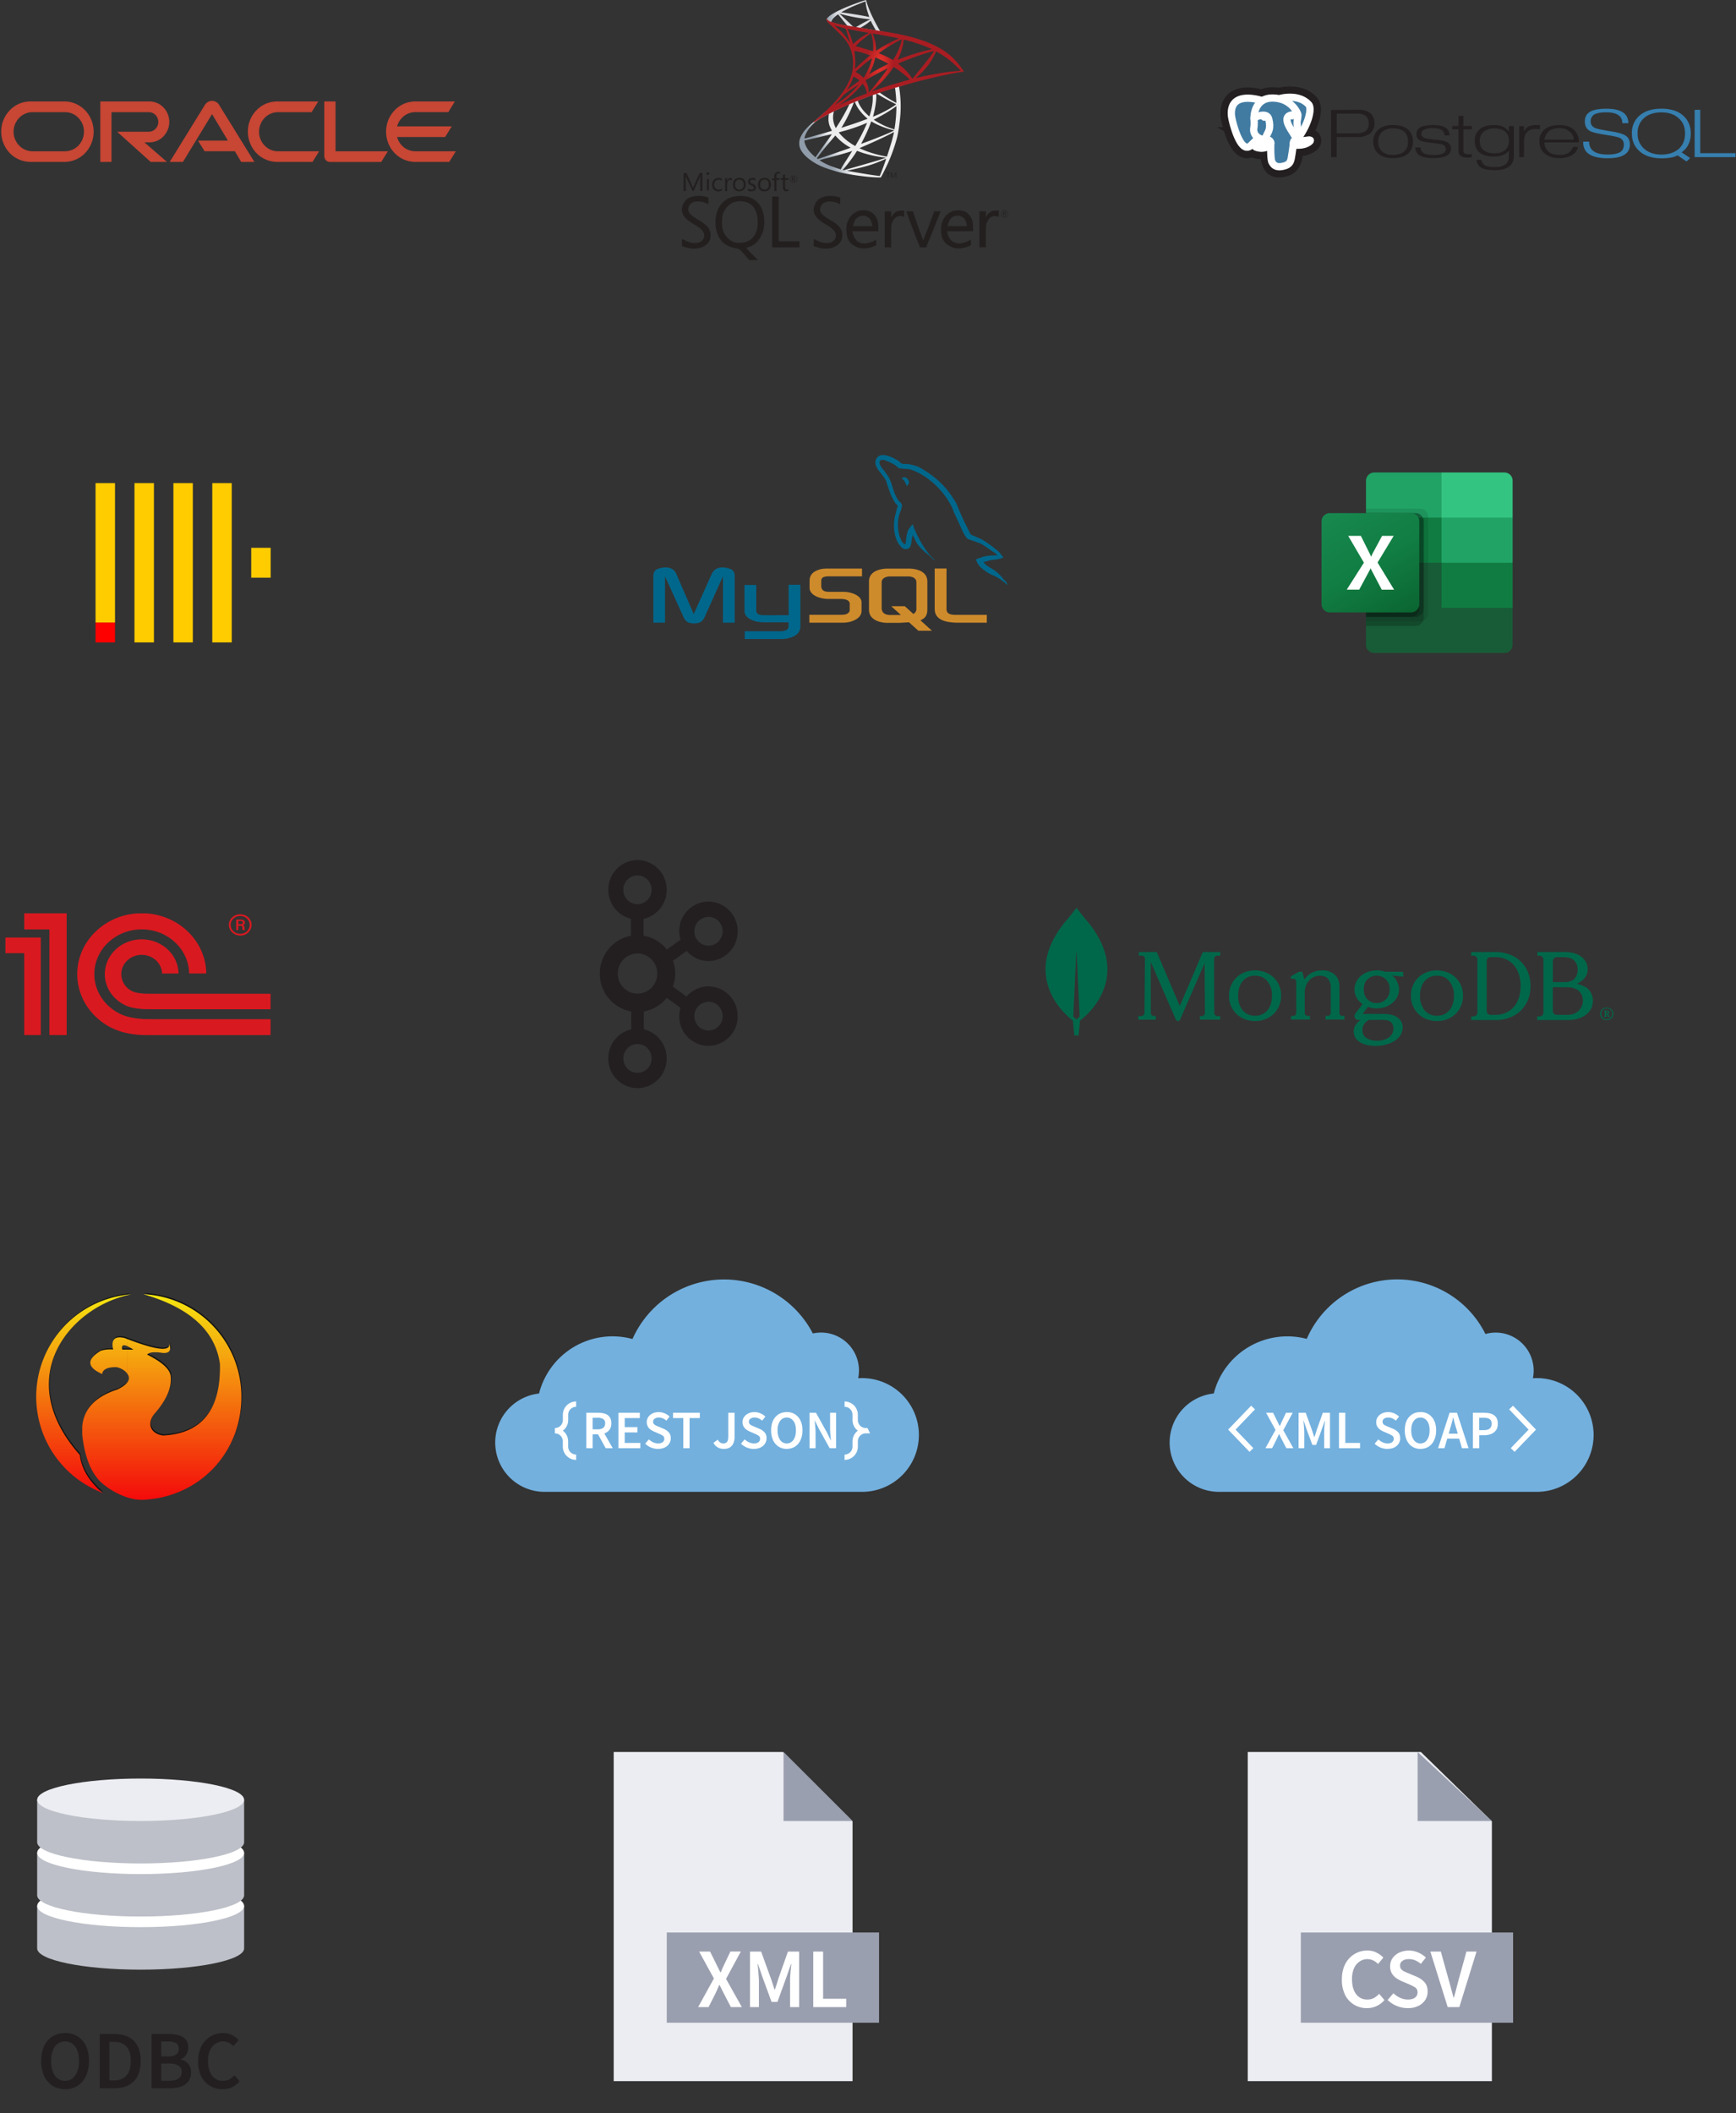 <svg xmlns="http://www.w3.org/2000/svg" width="512" height="623" fill="none"><rect width="100%" height="100%" fill="#333333" stroke="none"/><g clip-path="url(#a)"><path fill="#C74634" d="M58.37 41.45h8.84l-4.67-7.8-8.59 14.1h-3.9l10.44-16.91a2.52 2.52 0 0 1 2.03-1.1 2.42 2.42 0 0 1 2.03 1.07l10.48 16.93h-3.9l-1.85-3.15h-8.94l-1.95-3.14m40.57 3.14V29.91h-3.32v16.13a1.7 1.7 0 0 0 .5 1.2 1.68 1.68 0 0 0 1.2.52h15.09l1.97-3.15H98.95m-54.86-2.64c1.54 0 3.03-.64 4.12-1.77a6.14 6.14 0 0 0 0-8.52 5.74 5.74 0 0 0-4.12-1.77h-14.5v17.83h3.3V33.07h11c.74 0 1.45.3 1.97.84a2.94 2.94 0 0 1 0 4.08c-.52.54-1.23.85-1.97.85h-9.35l9.9 8.9h4.8l-6.64-5.77h1.49ZM9.2 47.74h10.02a8.5 8.5 0 0 0 5.96-2.69 9.08 9.08 0 0 0 2.44-6.22c0-2.33-.87-4.56-2.44-6.22a8.5 8.5 0 0 0-5.96-2.7H9.2a8.37 8.37 0 0 0-6.24 2.53 8.93 8.93 0 0 0-2.6 6.39 9.18 9.18 0 0 0 2.6 6.39 8.6 8.6 0 0 0 6.24 2.52M19 44.6H9.42a5.5 5.5 0 0 1-3.83-1.75 5.88 5.88 0 0 1 0-8.03 5.5 5.5 0 0 1 3.83-1.75H19a5.42 5.42 0 0 1 4.06 1.62 5.78 5.78 0 0 1 1.7 4.14 5.94 5.94 0 0 1-1.7 4.15A5.56 5.56 0 0 1 19 44.6m62.95 3.14h10.23l1.94-3.14H82.18a5.42 5.42 0 0 1-4.07-1.62 5.78 5.78 0 0 1-1.7-4.15 5.94 5.94 0 0 1 1.7-4.14 5.56 5.56 0 0 1 4.07-1.62h9.72l1.96-3.15H81.95a8.37 8.37 0 0 0-6.24 2.52 8.93 8.93 0 0 0-2.6 6.39 9.18 9.18 0 0 0 2.6 6.39 8.6 8.6 0 0 0 6.24 2.52m40.54-3.14c-1.21 0-2.4-.4-3.37-1.16a5.78 5.78 0 0 1-2-3.04h14.17l1.95-3.14h-16.12a5.77 5.77 0 0 1 2-3.03 5.46 5.46 0 0 1 3.37-1.17h9.73l1.94-3.15h-11.9a8.5 8.5 0 0 0-5.95 2.69 9.08 9.08 0 0 0-2.44 6.22c0 2.33.88 4.56 2.44 6.23a8.5 8.5 0 0 0 5.95 2.69h10.23l1.95-3.14h-11.95"/></g><g clip-path="url(#b)"><path fill="url(#c)" d="m266.35 24.42-10.63 3.43-9.26 4.03-2.58.68a92.8 92.8 0 0 1-4.27 3.66 17.5 17.5 0 0 0-2.12 2.05 9.05 9.05 0 0 0-1.55 2.6 4.25 4.25 0 0 0 .63 3.92c1.08 1.59 3.27 3.2 5.8 4.3 1.3.56 3.48 1.26 5.12 1.68 2.72.68 8 1.43 10.9 1.53.57.03 1.36.03 1.39 0 .05-.05.53-.88 1.03-1.95a49.15 49.15 0 0 0 3.77-9.82c.42-1.74.74-4.05.98-6.8a34.22 34.22 0 0 0-.37-7.92c-.03-.17-.06-.32-.03-.32.02-.03.13-.05 1.45-.42l-.26-.65Zm-2.43 1.4c.1 0 .34 2.45.42 3.98.03.31 0 .55 0 .55a46.47 46.47 0 0 1-4.85-3.02c-.08-.05-.08-.05.58-.28 1.1-.4 3.74-1.22 3.85-1.22Zm-5.43 1.77c.08 0 .26.1.7.37a52.34 52.34 0 0 0 4.89 2.67c.29.13.31.08-.34.55a33.88 33.88 0 0 1-6.25 3.22c-.03 0 .02-.2.1-.44.53-1.98.84-3.98.87-5.56-.05-.8-.05-.8.03-.8Zm-1.11.42c.05.05.03 1.82-.05 2.31a19.26 19.26 0 0 1-.93 4c-.02.05-1.13-1.01-1.5-1.43-.63-.7-1.1-1.43-1.48-2.13a7.78 7.78 0 0 1-.44-1.06c.13-.1 4.37-1.72 4.4-1.7Zm-5.25 2.03a9.97 9.97 0 0 0 1.48 2.62 15.15 15.15 0 0 0 2.24 2.31c.05.05.05.05-1.24.52a99.59 99.59 0 0 1-5.06 1.74c-.45.16-.9.29-1.35.44-.08.03-.05-.02.16-.33a41.73 41.73 0 0 0 3.45-7.1c.03-.1.08-.15.19-.2.05.02.1 0 .13 0Zm-1.6.65c.02.02-.4.85-.8 1.63a65.98 65.98 0 0 1-3.16 5.38c-.06.05-.06.05-.19-.2a6.5 6.5 0 0 1-.55-4.2c.1-.51.1-.51.34-.61.98-.5 4.3-2.03 4.35-2Zm13.84.57v.33c0 1.77-.19 4.19-.48 5.95-.05.32-.08.58-.1.58l-.5-.13a19.6 19.6 0 0 1-3.7-1.56c-.79-.42-1.92-1.12-1.87-1.15l.74-.39c1.58-.8 3.09-1.68 4.4-2.54.5-.31 1.24-.86 1.4-.99l.1-.1Zm-19.91 2.34c.02 0 .02.05-.03.33-.03.21-.08.6-.08.86-.05 1.14.13 2 .71 3.17l.3.6c-.06.05-5.39 1.58-7.05 2.02-.5.13-.92.26-.97.26-.06.03-.06 0-.06-.13.19-1.16 1.09-2.67 2.35-3.97.84-.86 1.5-1.35 2.64-2 .82-.42 2.06-1.12 2.19-1.14-.03 0-.03 0 0 0Zm12.52 2.2s.21.1.43.24c1.71.99 4.11 1.9 6.14 2.36l.19.05-.27.13c-1.08.6-4.59 2.03-8.17 3.36-.53.18-1.03.39-1.14.41-.1.05-.18.05-.18.05l.31-.62c1-1.84 2-4.1 2.54-5.66l.15-.32Zm-1.26.42-.13.36a51.41 51.41 0 0 1-2.8 5.54c-.29.52-.55.93-.55.93l-.53-.3a15.83 15.83 0 0 1-4.2-3.54l-.13-.18.74-.21a53.32 53.32 0 0 0 7.6-2.6Zm7.94 2.73c0 .18-.4 1.82-.74 2.99-.3.98-.53 1.76-.98 3.14-.18.6-.37 1.1-.37 1.1s-.05 0-.1-.03a32.44 32.44 0 0 1-6.54-1.82c-.56-.24-1.37-.58-1.43-.63-.02-.02.48-.23 1.08-.5 3.67-1.58 7.44-3.34 8.76-4.12.16-.08.29-.13.32-.13Zm-18.33.62c.02.03-1 1.46-2.43 3.43l-1.3 1.8-.73 1.06-.34.52-.37-.31c-.42-.34-1.16-1.1-1.5-1.51a6.63 6.63 0 0 1-1.35-2.55c-.08-.39-.08-.57 0-.6.13-.02 2.27-.51 4.27-.98 1.11-.26 2.4-.55 2.88-.68l.87-.18Zm1.03.4.26.28a15.44 15.44 0 0 0 3.77 3.04c.27.13.45.26.42.28-.05.05-4.96 1.77-7.25 2.52l-2.35.8-.15-.1-.14-.1.24-.34a78.18 78.18 0 0 1 3.77-4.7l1.43-1.69Zm6.4 4.51.8.29c1.05.39 1.87.62 2.98.9 1.37.35 3.34.68 4.5.79.19.02.27.02.24.05l-2.1.7a510.1 510.1 0 0 1-10.27 2.96c-.07.03-.34-.05-.34-.08a50.02 50.02 0 0 0 3.7-4.83c.26-.47.5-.78.5-.78Zm-1.42.03s-.55.9-1.56 2.47l-1.08 1.66c-.16.26-.4.65-.52.88l-.24.42-.13-.03c-.3-.08-2.32-.78-2.85-.98-.66-.26-1.35-.58-1.87-.86a8.32 8.32 0 0 1-1.38-.86c.03 0 1.11-.31 2.46-.65 3.5-.93 5.46-1.48 6.75-1.9.2-.1.42-.15.42-.15Zm10 2.31c.05.08-1.27 3.64-1.74 4.76-.11.26-.14.3-.22.3-.13 0-2.03-.25-3.16-.43-2-.32-5.35-.89-6.2-1.07l-.18-.05 1.18-.26c2.59-.57 3.8-.88 5.07-1.25a35.03 35.03 0 0 0 4.72-1.8c.26-.1.47-.2.52-.2Z"/><path fill="url(#d)" d="M255.37.03c-.18-.03-3.03.98-4.88 1.71-2.48.99-4.4 1.95-5.59 2.78-.44.31-1 .86-1.08 1.07a.92.92 0 0 0-.05.26l1.08 1.01 2.56.8 6.1 1.07 6.95 1.17.08-.6h-.05l-.92-.13-.19-.31c-.95-1.64-2-3.69-2.6-5.07A23.94 23.94 0 0 1 255.6.6c-.13-.54-.16-.56-.24-.56Zm-.13.39c.03 0 .05.23.08.49.13 1.12.4 2.18.8 3.33.28.88.28.83-.06.72-.82-.23-4.49-.85-7.15-1.22-.42-.05-.79-.1-.79-.13a40.31 40.31 0 0 1 2.77-1.43c1.1-.5 4.14-1.71 4.35-1.76Zm-7.75 3.56.31.1a47.8 47.8 0 0 0 8.87 1.61s-.22.13-.5.26c-1.14.57-2.4 1.25-3.28 1.8l-.52.28-.37-.05-.32-.06-.79-.77-2.95-2.81-.45-.36Zm-.32.23 1.14 1.4c.6.78 1.23 1.5 1.37 1.7.13.15.23.3.23.3a37.8 37.8 0 0 1-2.47-.46c-.88-.21-1.24-.29-1.77-.47l-.45-.13v-.1c0-.53.69-1.33 1.85-2.14l.1-.1Zm9.63 1.9a29.93 29.93 0 0 0 1.5 2.78c.05.1.19.1-.95-.08-2.72-.44-3.59-.57-3.59-.6l.19-.13a16.85 16.85 0 0 0 2.85-1.97c-.03 0 0 0 0 0Z"/><path fill="url(#e)" d="M243.88 5.46s-.19.28 0 .7c.1.26.42.57.76.88 0 0 3.59 3.43 4.01 3.92a10.93 10.93 0 0 1 2.93 7.51 11.8 11.8 0 0 1-1.27 5.7c-1.66 3.58-5.2 7.55-10.63 11.95l.8-.26c.5-.4 1.2-.78 2.84-1.67a100.7 100.7 0 0 1 13.27-5.84c7.51-2.78 19.88-6.06 26.92-7.12l.74-.1-.1-.19a22.54 22.54 0 0 0-1.61-2.23 18.9 18.9 0 0 0-5.7-4.68c-3.14-1.74-7.22-3.1-12.4-4.1-.97-.19-3.1-.55-4.85-.81-3.69-.57-6.06-.96-8.67-1.4-.95-.16-2.35-.4-3.27-.6-.48-.1-1.4-.31-2.14-.57-.63-.18-1.45-.42-1.63-1.1Zm2.08 2 .32.1c.31.1.7.23 1.16.34l1.05.28.9.24a62.33 62.33 0 0 1 1.32 4.29s-.1-.13-.21-.32a17.02 17.02 0 0 0-4.14-4.62l-.4-.31Zm3.96 1.06.42.08c1.37.31 3.82.75 5.38 1.01.26.06.47.08.47.1 0 .03-.1.09-.2.14a15.88 15.88 0 0 0-3.96 2.78l-.43.41s-.05-.13-.08-.3a24.9 24.9 0 0 0-1.6-4.22c-.03 0-.03 0 0 0Zm6.93 1.3c.05.03.13.29.3.88.28 1.15.41 2.45.39 3.64-.03.34-.03.65-.06.68l-.02.08-.42-.13a297.42 297.42 0 0 0-4.7-1.38c0-.05 1-1.04 1.43-1.4.81-.7 3.03-2.4 3.08-2.37Zm.55.08a133.95 133.95 0 0 1 7.68 1.43c.05.02-.13.1-.66.34a37.5 37.5 0 0 0-5.27 2.8c-.43.26-.77.5-.77.5s-.03-.24-.03-.5c0-1.5-.31-3.01-.87-4.31-.02-.13-.08-.23-.08-.26Zm8.55 1.66c.03.03-.08.68-.19 1.04a20.05 20.05 0 0 1-2.37 5.12 25.07 25.07 0 0 0-3.61-1.77c-.32-.13-.6-.23-.6-.26a46 46 0 0 1 3.9-2.54 40.16 40.16 0 0 1 2.87-1.59Zm.6.1c.08 0 1.53.4 2.3.63a41.8 41.8 0 0 1 5.46 1.97l.58.26-.42.1a59.5 59.5 0 0 0-9.26 2.84l-.45.18c-.02 0 .06-.18.16-.41.87-1.8 1.43-3.67 1.56-5.28l.08-.28ZM252 14.97a31.34 31.34 0 0 1 4.59 1.35l-.48.42a50.81 50.81 0 0 0-3.27 2.94c-.37.34-.66.62-.68.62-.03 0-.03-.05-.03-.1.19-1.33.13-3.04-.1-4.78 0-.26-.03-.44-.03-.44Zm23.47.03c.03.03-.53.83-.84 1.3-.48.68-1.2 1.59-2.8 3.56l-2.11 2.63c-.32.38-.58.72-.6.72l-.24-.3a16.58 16.58 0 0 0-3.85-4.01c-.08-.05-.16-.13-.16-.13a78.44 78.44 0 0 1 10.6-3.77Zm.63.16a26.78 26.78 0 0 1 7.28 5.72l-.79.05c-3.38.26-7.7.96-11.87 1.94l-.55.13c-.03 0 .29-.3.68-.67a20.2 20.2 0 0 0 5.25-7.17c-.02 0-.02 0 0 0Zm-17.9 1.8c.1.02 1.16.51 1.95.87l1.87.97-.84.44a68.92 68.92 0 0 0-4.88 2.67c-.03 0-.03-.02.18-.41.71-1.3 1.3-2.86 1.64-4.37.02-.1.05-.18.08-.18Zm-1.03.2c.02.02-.24.99-.42 1.53-.32 1.02-.9 2.26-1.43 3.22l-.42.73-.21.31-.45-.41a6.3 6.3 0 0 0-1.5-1.1c-.21-.1-.4-.2-.4-.23 0-.05 1.37-1.3 2.43-2.18a36.7 36.7 0 0 1 2.4-1.87Zm6.38 2.57.4.26a29.96 29.96 0 0 1 4.3 3.38l.1.1-.66.18a124.76 124.76 0 0 0-10.55 3.33c-.05 0-.08.05.74-.7 2.1-1.92 4-4.05 5.4-6.1l.27-.45Zm-1.69.42c.03.02-1.08 1.53-1.74 2.41a111.21 111.21 0 0 1-3.9 4.73c-.03 0-.03-.1-.03-.28 0-.97-.23-1.98-.68-2.86-.19-.37-.22-.44-.19-.5a71.27 71.27 0 0 1 6.54-3.5Zm-10.15 2.44c.03 0 .21.1.42.2.5.3.98.6 1.37.92.03.02-.18.18-.47.39-.77.54-1.93 1.4-2.59 1.92-.7.54-.73.57-.66.44.53-.8.8-1.25 1.09-1.82a18.62 18.62 0 0 0 .84-2.05Zm2.72 2.1c.05 0 .07.06.31.4.45.67.82 1.58.9 2.3l.03.16-1.11.42c-1.98.75-3.8 1.5-5.01 2.05l-1.35.62c-.4.21-.71.34-.71.34l.55-.41a32.53 32.53 0 0 0 6.39-5.88Zm-1.24.29c.02.03-.9 1.06-1.5 1.69a27.29 27.29 0 0 1-5 3.97l-.47.32c-.05.02.03-.06.85-.94.53-.57.92-1.04 1.4-1.61.31-.4.36-.44.79-.75 1.16-.89 3.87-2.7 3.93-2.68Z"/><path fill="#231F1F" d="M218.38 57.76c-.16 0-.3.03-.45.03-3 .15-5.01 1.45-6.2 4-1 2.28-.9 5.3 0 7.58 1.06 2.26 2.77 3.46 5.62 3.9.6.1 1 .42 2.19 1.77l1.45 1.66h2.6L221.87 75a17.99 17.99 0 0 1-1.74-1.85c0-.08.37-.23.81-.36 1.48-.44 2.7-1.56 3.54-3.28.68-1.37.79-1.79.9-3.5.26-5.1-2.46-8.27-7-8.24Zm2.29 13.3c-1.27.6-3.11.73-4.32.29a5.54 5.54 0 0 1-3.01-3.17c-.6-1.59-.53-4.5.18-5.8 1.11-2.07 2.59-3.04 4.72-3.04 3.17 0 4.99 1.93 5.22 5.51.19 3.02-.84 5.28-2.79 6.21Zm45.12-8.96c-1.1 0-1.92.44-2.5 1.3l-.45.67v-1.76h-1.9v10.62h1.9v-3.4c0-3.12.02-3.48.47-4.31.6-1.17 1.66-1.74 2.67-1.48l.68.18v-1.85l-.87.03Zm-11.13-.1c-.37 0-.76.05-1.16.12-2.53.65-3.95 3.04-3.87 5.51 0 2.06.4 3.1 1.42 4.19 2.06 1.66 3.93 1.79 6.46.9l.9-.38v-1.67l-.9.47c-2.03.88-3.59.88-4.82-.16a4.72 4.72 0 0 1-1.3-2.8h7.65v-1.43c0-2.94-1.8-4.78-4.38-4.76Zm-3.08 4.67s.29-1.82 1.32-2.54c.5-.34 1.08-.52 1.66-.52.58 0 1.13.18 1.6.54.95.73 1.14 2.52 1.14 2.52h-5.72Zm-45.73-1.92c-2.06-1.22-2.98-2.1-2.85-3.14.32-2.89 3.93-2.5 5.94-1.4l.02-1.96s-1.1-.46-2.69-.49c-2.43-.03-4 .75-4.75 2.36-1.08 2.37-.13 4.16 3.35 6.14 1.95 1.11 2.82 2.07 2.82 3.14 0 2.18-2.66 2.94-5.43 1.58a23.2 23.2 0 0 0-1.08-.51c-.1.62-.05 2.1-.05 2.1s.84.34 2.1.6c3.17.62 6.02-.83 6.31-3.2.21-2.23-.6-3.4-3.7-5.22Zm76.74-2.76c-.37 0-.76.06-1.16.13-2.53.65-3.96 3.04-3.88 5.51 0 2.06.4 3.1 1.43 4.16 2.05 1.66 3.93 1.82 6.48.91l.9-.39v-1.66l-.9.46c-2.05.89-3.58.89-4.82-.15a4.64 4.64 0 0 1-1.3-2.8h7.63v-1.44c0-2.93-1.8-4.78-4.38-4.73Zm-3.11 4.66s.29-1.82 1.32-2.55c.5-.36 1.08-.52 1.63-.52.56 0 1.13.18 1.61.55.95.72 1.13 2.52 1.13 2.52h-5.7Zm-34.76-1.88c-2.06-1.22-2.95-2.1-2.85-3.14.32-2.88 3.93-2.5 5.94-1.4l.02-1.95s-1.1-.47-2.69-.5c-2.42-.02-4 .76-4.74 2.37-1.09 2.36-.11 4.16 3.34 6.13 1.96 1.12 2.8 2.08 2.8 3.12 0 2.18-2.66 2.96-5.43 1.58-.56-.28-1.06-.51-1.08-.51-.1.62-.06 2.1-.06 2.1s.85.34 2.11.6c3.17.62 6.02-.83 6.3-3.2.24-2.2-.57-3.38-3.66-5.2Zm49-2.7a2.8 2.8 0 0 0-2.5 1.3l-.46.68v-1.77h-1.9v10.63h1.9v-3.38c0-3.12.03-3.48.48-4.31.6-1.17 1.66-1.74 2.66-1.46l.69.18V62.1l-.87-.03Zm-64.08 2.65v-6.78h-1.9v15h8.04v-1.77h-6.12l-.02-6.45Zm44.22 2.1-1.58 4.04-1.5-4.06-1.53-4.5h-1.96c1.27 3.54 2.64 7.15 4.04 10.63.6.03 1.21 0 1.82 0l2.14-5.27 2.16-5.38h-1.88c-.02.03-.84 2.16-1.7 4.55Zm-39.8-12.96c.32 0 .56-.1.77-.3a1 1 0 0 0 .32-.76 1 1 0 0 0-.32-.76 1.1 1.1 0 0 0-.76-.28c-.32 0-.58.1-.77.3-.2.22-.31.48-.31.76 0 .31.1.57.31.76.19.18.45.28.77.28Zm-.68-1.74a.9.9 0 0 1 .69-.26.94.94 0 0 1 .97.94.94.94 0 0 1-.97.93.94.94 0 0 1-.98-.93c.03-.26.1-.5.3-.68Zm.45.78h.13c.08 0 .19.08.24.23l.16.34h.23l-.18-.36c-.08-.16-.16-.24-.24-.26a.5.5 0 0 0 .27-.13c.05-.05.07-.16.07-.23 0-.1-.02-.19-.1-.26-.08-.08-.21-.1-.4-.1h-.4v1.34h.2l.02-.57Zm0-.62h.18c.14 0 .22.02.27.05.05.03.05.08.05.18 0 .16-.1.23-.29.23h-.21v-.46Zm-31.57.5-.02-1.05c.05.24.1.42.16.55l1.84 4.02h.32l1.84-4.07c.06-.1.1-.29.16-.52h.03c-.03.41-.06.75-.06 1.03v3.56h.64V51h-.8l-1.7 3.72c-.06.16-.17.36-.27.65h-.03c-.02-.16-.13-.36-.24-.62l-1.66-3.72h-.84v5.3h.6l.03-3.56Zm6.25.02h.56v3.3h-.56v-3.3Zm.27-1.22a.4.4 0 0 0 .29-.1c.08-.09.13-.16.13-.3 0-.1-.03-.2-.13-.28a.4.4 0 0 0-.3-.1.4.4 0 0 0-.42.39c0 .13.03.2.14.28.07.08.18.1.29.1Zm4.14 4.57v-.57c-.3.2-.61.33-.95.33-.4 0-.72-.13-.95-.38-.24-.26-.37-.6-.37-1.04 0-.47.13-.84.37-1.1.23-.26.58-.39.95-.39.31 0 .63.1.92.3v-.66a1.97 1.97 0 0 0-.9-.18c-.6 0-1.1.18-1.45.57-.34.36-.52.88-.52 1.5 0 .55.15 1.02.5 1.36.34.36.79.54 1.32.54.44-.02.79-.1 1.08-.28Zm1.55-1.74c0-.44.1-.78.3-1.04.18-.2.36-.34.63-.34.2 0 .36.03.47.13v-.62a1.24 1.24 0 0 0-.37-.05.93.93 0 0 0-.58.2c-.18.16-.34.37-.42.65h-.03v-.78h-.6v3.8h.6V54.4Zm3.54 2c.58 0 1.05-.18 1.4-.55.34-.36.52-.85.52-1.45 0-.63-.16-1.1-.47-1.46-.32-.36-.77-.52-1.35-.52-.58 0-1.05.19-1.4.5-.37.36-.55.88-.55 1.53 0 .57.16 1.04.5 1.4.32.37.77.55 1.35.55Zm-.87-3.07c.23-.23.55-.36.92-.36.4 0 .69.13.92.36.21.26.34.63.34 1.1 0 .46-.1.83-.31 1.06-.21.26-.53.39-.92.39-.4 0-.72-.13-.95-.4-.24-.25-.35-.59-.35-1.06-.02-.46.08-.83.35-1.09Zm5.46 2.76a1 1 0 0 0 .07-1.48 1.95 1.95 0 0 0-.7-.42 3.3 3.3 0 0 1-.59-.31.48.48 0 0 1-.16-.4c0-.15.06-.28.19-.36.13-.1.29-.15.5-.15.34 0 .6.08.87.26v-.6a1.72 1.72 0 0 0-.82-.18c-.4 0-.74.1-.97.31a.93.93 0 0 0-.37.78c0 .29.08.52.23.68.14.15.37.28.69.41.32.13.53.26.63.37.1.1.16.2.16.36 0 .36-.24.54-.74.54-.37 0-.7-.13-1-.36v.65c.26.16.58.23.95.23.45-.02.82-.13 1.06-.33Zm2.92-3.64c-.58 0-1.05.18-1.4.5-.37.36-.55.88-.55 1.53 0 .57.16 1.04.5 1.4.34.36.8.54 1.37.54.58 0 1.06-.18 1.4-.54.34-.36.53-.86.53-1.46 0-.62-.16-1.09-.48-1.45-.34-.36-.79-.52-1.37-.52Zm1.22 1.97c0 .47-.11.84-.32 1.07-.21.26-.53.39-.92.39-.4 0-.72-.13-.95-.4-.24-.25-.35-.59-.35-1.06 0-.49.14-.85.37-1.11.24-.24.56-.37.93-.37s.68.13.9.37c.23.26.34.62.34 1.11Zm1.66 1.9h.6v-3.27h.9v-.52h-.9v-.57c0-.52.21-.81.64-.81.15 0 .29.03.4.1v-.54c-.11-.05-.27-.05-.46-.05-.34 0-.6.1-.81.3-.27.24-.4.55-.4 1v.62h-.66v.52h.66l.03 3.22Zm2.53-1.04c0 .73.34 1.12 1 1.12.24 0 .42-.03.58-.13v-.52a.66.66 0 0 1-.4.13c-.2 0-.34-.05-.44-.16-.08-.1-.13-.28-.13-.54v-2.13h.97v-.52h-.97v-1.12c-.22.08-.43.13-.61.18v.91h-.66v.52h.66v2.26Zm66.06 7a1.1 1.1 0 0 0-.77-.3c-.31 0-.58.1-.76.32-.21.2-.32.46-.32.75 0 .31.1.55.32.75.21.19.47.29.76.29.32 0 .56-.1.77-.31a1 1 0 0 0 .31-.76.88.88 0 0 0-.31-.75Zm-.08 1.42a.9.9 0 0 1-.69.26.94.94 0 0 1-.97-.94c0-.26.08-.49.26-.67a.9.9 0 0 1 .69-.26.94.94 0 0 1 .97.93c0 .26-.08.5-.26.68Zm-.55-.62c.1-.03.18-.08.26-.13.05-.06.08-.16.08-.24 0-.1-.03-.18-.1-.26-.09-.08-.22-.1-.4-.1h-.4v1.35h.19v-.57h.13c.08 0 .16.08.24.23l.15.34h.24l-.18-.36c-.08-.16-.16-.24-.21-.26Zm-.14-.13h-.2v-.45h.18c.13 0 .2.03.26.06.05.02.05.07.05.18-.02.15-.1.2-.29.2Zm-34.36-10.58h.19v-1.35h.44v-.18h-1.08v.18h.45v1.35Zm1.03-1.01v-.31c0 .07.03.13.05.15l.53 1.17h.08l.53-1.17c.02-.02.02-.08.05-.15v1.32h.18v-1.53h-.2l-.48 1.06c0 .03-.05.1-.08.21h-.03c0-.05-.02-.1-.08-.18l-.47-1.07h-.24v1.54h.19l-.03-1.04Z"/></g><path fill="#231F20" d="M400.03 39.32h-5.79V33.5h6.1c2.24 0 3.36.99 3.36 2.96 0 1.9-1.23 2.86-3.67 2.86m4.16-5.88c-.8-.71-1.9-1.07-3.33-1.07l-8.29.05v13.9h1.67l-.01-5.91h6.17a5.7 5.7 0 0 0 3.65-1.07c.89-.7 1.33-1.7 1.33-2.95 0-1.26-.4-2.24-1.19-2.95ZM415 43.4c-.16.45-.43.86-.79 1.18-.75.73-1.89 1.1-3.42 1.1-1.4 0-2.46-.36-3.2-1.07a3.76 3.76 0 0 1-1.11-2.85c0-.62.1-1.16.29-1.64.2-.48.48-.89.85-1.22a4.54 4.54 0 0 1 3.17-1.05c2.98 0 4.47 1.3 4.47 3.91 0 .62-.09 1.17-.25 1.64m.3-5.14c-1.02-.92-2.52-1.4-4.52-1.4-1.89 0-3.34.48-4.37 1.43a4.5 4.5 0 0 0-1.4 3.47 4.55 4.55 0 0 0 3.29 4.53c.7.22 1.53.33 2.48.33 1.98 0 3.49-.46 4.53-1.38.93-.84 1.4-2 1.4-3.48 0-1.5-.47-2.66-1.4-3.5Zm12.63 5.54c0 1.87-1.68 2.8-5.04 2.8-1.02 0-1.89-.06-2.6-.19a4.44 4.44 0 0 1-1.7-.65 2.5 2.5 0 0 1-.81-.9c-.2-.36-.33-.82-.39-1.39l1.56-.01c0 .74.28 1.28.82 1.63.6.41 1.63.62 3.12.62 2.35 0 3.53-.58 3.53-1.76 0-.69-.4-1.16-1.19-1.42-.16-.05-1.1-.18-2.84-.4-1.73-.2-2.82-.4-3.25-.57-.93-.37-1.4-1.03-1.4-1.99 0-.93.42-1.63 1.25-2.09.41-.19.93-.33 1.54-.44.61-.1 1.32-.16 2.13-.16 3.24 0 4.85 1.02 4.85 3.04h-1.48c0-1.42-1.14-2.14-3.41-2.14-1.16 0-2.02.15-2.59.43a1.4 1.4 0 0 0-.85 1.33c0 .56.38.97 1.15 1.22.45.12 1.48.27 3.1.44 1.44.13 2.43.32 2.97.55 1.03.4 1.54 1.08 1.54 2.03v.02Zm6.14 2.54-.64.09-.4.03a4.17 4.17 0 0 1-2.2-.45c-.45-.3-.67-.8-.67-1.54v-6.36h-1.85v-.93h1.84l.02-3h1.42v3h2.48v.95l-2.48-.02v6.18c0 .46.12.78.37.95.24.17.68.26 1.3.26l.3-.01.5-.11.01.94v.02Zm9.86-2.11c-.4.32-.84.56-1.33.73-.5.17-1.08.25-1.72.25-2.99 0-4.47-1.23-4.47-3.69 0-1.14.38-2.04 1.14-2.68a4.83 4.83 0 0 1 3.22-.98c1.4 0 2.46.33 3.18.98a3.36 3.36 0 0 1 1.08 2.62c0 1.2-.37 2.12-1.1 2.77m2.53-7.05h-1.43l-.01 1.57a9.55 9.55 0 0 0-1.35-1.2 6.4 6.4 0 0 0-3.1-.66c-1.85 0-3.27.42-4.24 1.27-.93.77-1.4 1.9-1.4 3.37 0 .73.12 1.38.36 1.94.23.57.57 1.06 1.02 1.46.98.82 2.37 1.22 4.15 1.22 2.15 0 3.67-.58 4.57-1.76v1.63c0 1.04-.32 1.84-.98 2.4-.65.57-1.72.85-3.22.85-1.4 0-2.4-.2-3-.58-.46-.3-.76-.81-.94-1.55h-1.46c.16 1.03.6 1.77 1.3 2.23.81.53 2.2.79 4.14.79 3.72 0 5.58-1.38 5.58-4.15V37.2Zm7.7.93c-.42-.07-.82-.1-1.2-.1-2.33 0-3.5 1.28-3.5 3.84v4.47h-1.41l-.02-9.13 1.43.01v1.63h.07c.24-.64.62-1.13 1.14-1.46a5.3 5.3 0 0 1 2.54-.48h.96v1.22Zm1.33 3.06a4.08 4.08 0 0 1 1.21-2.4c.41-.33.87-.58 1.4-.75.5-.16 1.09-.24 1.74-.24 1.27 0 2.3.34 3.1 1.04.81.7 1.2 1.48 1.2 2.35h-8.65m8.8-2.81c-.5-.5-1.12-.87-1.86-1.11a8.38 8.38 0 0 0-2.6-.36c-1.84 0-3.27.43-4.29 1.28a4.33 4.33 0 0 0-1.53 3.5c0 1.48.5 2.64 1.47 3.52 1.06.95 2.55 1.43 4.47 1.43.77 0 1.48-.09 2.14-.26a5.87 5.87 0 0 0 1.7-.74 3.98 3.98 0 0 0 1.64-2.27h-1.54c-.53 1.56-1.84 2.34-3.95 2.34-1.48 0-2.63-.38-3.42-1.15a3.35 3.35 0 0 1-1.03-2.54h10.15a4.8 4.8 0 0 0-1.36-3.64Z"/><path fill="#367FAF" d="M480.71 42.6c0 2.7-2.19 4.06-6.57 4.06-2.62 0-4.53-.46-5.74-1.4-.99-.76-1.48-1.93-1.48-3.5h1.76c0 2.53 1.82 3.8 5.46 3.8 1.75 0 3.01-.27 3.8-.79.65-.45.98-1.17.98-2.14 0-.97-.45-1.65-1.34-2.04-.51-.2-1.75-.47-3.73-.79-2.49-.38-4.1-.75-4.83-1.13-1.07-.56-1.6-1.5-1.6-2.84 0-1.24.45-2.17 1.36-2.77.98-.67 2.66-1 5.03-1 4.29 0 6.43 1.42 6.43 4.26h-1.77c0-2.13-1.6-3.2-4.78-3.2-1.6 0-2.77.22-3.5.65a2.26 2.26 0 0 0-1.05 2.02c0 .93.44 1.58 1.34 1.96.48.22 1.89.52 4.22.91 2.2.33 3.68.71 4.44 1.15 1.05.54 1.57 1.47 1.57 2.79Zm14.32 1.38c-.66.53-1.4.92-2.23 1.19-.83.26-1.76.4-2.79.4-2.1 0-3.8-.57-5.08-1.7a5.69 5.69 0 0 1-1.94-4.51 5.7 5.7 0 0 1 1.92-4.58c1.28-1.1 2.98-1.64 5.1-1.64 2.15 0 3.83.57 5.06 1.71a5.2 5.2 0 0 1 1.44 1.96c.31.74.46 1.6.46 2.55 0 1.95-.65 3.49-1.94 4.62m.93.92a6.06 6.06 0 0 0 2.04-2.35c.44-.92.66-1.98.66-3.19 0-2.16-.72-3.88-2.16-5.2a7.26 7.26 0 0 0-2.78-1.59 12.22 12.22 0 0 0-3.73-.52c-2.71 0-4.84.66-6.38 1.97a6.64 6.64 0 0 0-2.32 5.34c0 2.2.78 3.96 2.34 5.3 1.56 1.35 3.7 2.02 6.4 2.02 1.05 0 1.98-.07 2.76-.22a6.79 6.79 0 0 0 2-.65l2.61 1.8 1.09-1-2.52-1.7Zm15.9 1.43H499.8V32.4l1.65-.03v12.79h10.4l-.01 1.16Z"/><path fill="#231F20" d="M381.14 43.99c.17-1.18.12-1.36 1.16-1.17l.27.02c.8.04 1.84-.1 2.45-.35 1.33-.51 2.1-1.38.8-1.15-2.97.52-3.17-.34-3.17-.34 3.14-3.94 4.45-8.95 3.32-10.17-3.1-3.34-8.44-1.76-8.54-1.72h-.02c-.6-.1-1.25-.16-1.99-.17a5.54 5.54 0 0 0-3.14.8s-9.54-3.34-9.1 4.18c.1 1.6 2.71 12.1 5.83 8.92 1.13-1.16 2.23-2.14 2.23-2.14a3.3 3.3 0 0 0 1.9.41l.04-.04c-.01.15 0 .29.02.45-.8.76-.56.9-2.17 1.17-1.62.29-.66.8-.04.92.75.16 2.5.39 3.68-1l-.05.15c.31.22.3 1.53.34 2.48.04.94.12 1.82.35 2.34.22.52.49 1.85 2.6 1.47 1.76-.32 3.1-.78 3.23-5.06"/><path stroke="#231F20" stroke-width="6.43" d="M381.14 43.99c.17-1.18.12-1.36 1.16-1.17l.27.02c.8.04 1.84-.1 2.45-.35 1.33-.51 2.1-1.38.8-1.15-2.97.52-3.17-.34-3.17-.34 3.14-3.94 4.45-8.95 3.32-10.17-3.1-3.34-8.44-1.76-8.54-1.72h-.02c-.6-.1-1.25-.16-1.99-.17a5.54 5.54 0 0 0-3.14.8s-9.54-3.34-9.1 4.18c.1 1.6 2.71 12.1 5.83 8.92 1.13-1.16 2.23-2.14 2.23-2.14a3.3 3.3 0 0 0 1.9.41l.04-.04c-.01.15 0 .29.02.45-.8.76-.56.9-2.17 1.17-1.62.29-.66.8-.04.92.75.16 2.5.39 3.68-1l-.05.15c.31.22.3 1.53.34 2.48.04.94.12 1.82.35 2.34.22.52.49 1.85 2.6 1.47 1.76-.32 3.1-.78 3.23-5.06"/><path fill="#417BA2" d="M385.83 41.34c-2.98.51-3.18-.34-3.18-.34 3.14-3.94 4.45-8.95 3.32-10.17-3.1-3.35-8.44-1.76-8.53-1.72h-.03c-.6-.1-1.25-.16-1.99-.17a5.54 5.54 0 0 0-3.14.8s-9.54-3.33-9.1 4.18c.1 1.6 2.71 12.1 5.83 8.92 1.13-1.16 2.23-2.14 2.23-2.14a3.3 3.3 0 0 0 1.89.41l.05-.04c-.01.15 0 .29.02.45-.8.76-.56.9-2.16 1.17-1.63.29-.67.8-.05.92.75.16 2.5.39 3.68-1l-.05.15c.32.22.54 1.39.5 2.45-.04 1.07-.06 1.8.19 2.37.25.57.5 1.85 2.6 1.47 1.76-.32 2.68-1.15 2.8-2.53.1-.98.3-.84.31-1.72l.16-.41c.2-1.33.03-1.76 1.12-1.56l.26.02c.8.03 1.85-.11 2.46-.35 1.32-.52 2.1-1.39.8-1.16Z"/><path stroke="#fff" stroke-linecap="round" stroke-linejoin="round" stroke-width="2.14" d="M374.8 42.1c-.08 2.48.02 4.97.3 5.58.3.6.9 1.79 3.02 1.4 1.76-.32 2.4-.94 2.68-2.3.2-1 .6-3.8.65-4.37m-9.18-12.73s-9.55-3.3-9.1 4.21c.1 1.6 2.7 12.1 5.82 8.92a47.6 47.6 0 0 1 2.17-2.07m6.28-11.67c-.33.1 5.3-1.74 8.51 1.73 1.14 1.22-.18 6.23-3.31 10.17"/><path stroke="#fff" stroke-linecap="round" stroke-linejoin="bevel" stroke-width="2.14" d="M382.63 40.97s.2.85 3.18.33c1.3-.22.52.64-.8 1.16-1.09.43-3.52.54-3.56-.05-.1-1.52 1.28-1.06 1.18-1.44-.09-.34-.7-.68-1.12-1.52-.35-.73-4.9-6.35 1.26-5.51.23-.04-1.6-4.96-7.36-5.04-5.76-.07-5.57 6-5.57 6"/><path stroke="#fff" stroke-linejoin="round" stroke-width="2.14" d="M373.2 41.49c-.81.76-.57.9-2.18 1.17-1.62.29-.67.79-.05.92.76.16 2.5.39 3.68-1.01.36-.43 0-1.1-.5-1.28-.23-.08-.55-.19-.96.2Z"/><path stroke="#fff" stroke-linecap="round" stroke-linejoin="round" stroke-width="2.14" d="M373.14 41.48c-.08-.45.17-.98.44-1.6.41-.93 1.36-1.87.6-4.82-.56-2.2-4.33-.46-4.34-.16 0 .3.17 1.51-.06 2.93-.3 1.85 1.39 3.4 3.34 3.25"/><path fill="#fff" stroke="#fff" stroke-width=".71" d="M372.24 34.85c-.02.1.22.38.53.41.31.04.57-.17.6-.27 0-.1-.23-.22-.54-.26-.31-.03-.57.02-.6.12Z"/><path fill="#fff" stroke="#fff" stroke-width=".36" d="M381.66 34.64c.02.1-.22.38-.53.42-.3.03-.57-.18-.59-.28-.02-.1.22-.22.53-.25.31-.04.57.01.6.11Z"/><path stroke="#fff" stroke-linecap="round" stroke-linejoin="round" stroke-width="2.14" d="M382.77 33.94c.05.8-.2 1.34-.23 2.2-.05 1.24.7 2.65-.43 4.07"/><g clip-path="url(#f)"><path fill="red" d="M28.18 183.53h5.74v5.88h-5.74v-5.88Z"/><path fill="#FC0" d="M28.18 142.44h5.74v41.1h-5.74v-41.1Zm11.48 0h5.74v46.97h-5.74v-46.97Zm11.48 0h5.73v46.97h-5.73v-46.97Zm11.47 0h5.74v46.97h-5.74v-46.97Zm11.48 19.08h5.74v8.8h-5.74v-8.8Z"/></g><path fill="#00678C" fill-rule="evenodd" d="M192.7 183.59h3.44v-13.66l5.39 11.9c.6 1.44 1.48 1.97 3.18 1.97 1.7 0 2.52-.53 3.15-1.96l5.36-11.91v13.66h3.47v-13.66c0-1.33-.53-1.96-1.64-2.3-2.63-.8-4.38-.12-5.17 1.66l-5.28 11.78-5.1-11.78c-.76-1.78-2.54-2.46-5.2-1.67-1.08.35-1.61.98-1.61 2.3v13.67Zm26.86-11.12h3.48v7.51c-.03.43.13 1.38 2.02 1.4.98.03 7.48 0 7.53 0v-8.96h3.47v12.28c0 3.02-3.74 3.69-5.49 3.71h-10.92v-2.3h10.95c2.23-.24 1.96-1.36 1.96-1.73v-.9h-7.34c-3.43-.02-5.63-1.54-5.65-3.26v-7.75Zm74.53-8.7c-2.13-.05-3.77.16-5.15.75-.4.16-1.03.16-1.09.66.22.21.24.56.43.85a6.2 6.2 0 0 0 1.38 1.62c.55.42 1.11.85 1.7 1.22 1.03.63 2.2 1 3.2 1.64.59.37 1.17.85 1.75 1.25.3.21.48.56.85.69v-.08c-.18-.24-.24-.58-.42-.85l-.8-.77a12.57 12.57 0 0 0-2.76-2.68c-.85-.58-2.7-1.38-3.05-2.36l-.05-.05c.59-.05 1.27-.27 1.83-.42.9-.24 1.72-.2 2.65-.43.43-.1.85-.24 1.28-.37v-.24c-.48-.48-.83-1.11-1.33-1.56a35.3 35.3 0 0 0-4.38-3.26c-.82-.53-1.88-.88-2.75-1.33-.32-.16-.85-.24-1.04-.5-.48-.59-.74-1.36-1.09-2.05a67.23 67.23 0 0 1-2.17-4.61c-.48-1.04-.77-2.07-1.35-3.02-2.73-4.51-5.7-7.25-10.27-9.92-.98-.56-2.14-.8-3.38-1.1l-2-.1c-.42-.18-.84-.69-1.21-.93-1.52-.95-5.42-3.02-6.53-.29-.71 1.73 1.06 3.42 1.67 4.3.45.6 1.03 1.3 1.35 1.99.18.45.24.93.42 1.4.43 1.17.83 2.47 1.38 3.56.3.55.61 1.14.98 1.64.22.3.59.43.67.9-.38.53-.4 1.33-.61 2-.96 3-.59 6.7.76 8.9.43.67 1.43 2.13 2.79 1.57 1.2-.48.93-2 1.27-3.32.08-.31.03-.53.19-.74v.05l1.09 2.2c.82 1.3 2.25 2.66 3.44 3.56.64.48 1.14 1.3 1.94 1.6v-.09h-.05c-.16-.24-.4-.34-.62-.53-.47-.48-1-1.06-1.37-1.6a34.17 34.17 0 0 1-2.97-4.82c-.43-.82-.8-1.72-1.14-2.54-.16-.32-.16-.8-.43-.96-.4.58-.98 1.09-1.27 1.8-.5 1.14-.56 2.55-.74 4.01-.11.03-.06 0-.11.05-.85-.2-1.14-1.08-1.46-1.83-.8-1.88-.93-4.9-.24-7.08.19-.56.98-2.3.67-2.84-.16-.5-.7-.8-.99-1.19a10.7 10.7 0 0 1-.95-1.7c-.64-1.48-.95-3.13-1.64-4.61-.32-.69-.88-1.4-1.33-2.04-.5-.72-1.06-1.22-1.46-2.07-.13-.3-.32-.77-.1-1.09.05-.21.15-.29.37-.34.34-.3 1.32.08 1.67.23.98.4 1.8.77 2.62 1.33.37.27.77.77 1.25.9h.56c.85.19 1.8.06 2.6.3a17 17 0 0 1 3.81 1.82 23.53 23.53 0 0 1 8.28 9.07c.32.61.45 1.17.74 1.8.56 1.3 1.25 2.63 1.8 3.9.56 1.25 1.1 2.53 1.89 3.56.4.56 1.99.85 2.7 1.14.53.24 1.35.45 1.83.75.9.55 1.8 1.19 2.65 1.8.43.32 1.75.98 1.83 1.5Zm-27.05-23.04c-.37 0-.73.04-1.09.13v.05h.06c.2.43.58.72.85 1.1l.6 1.27.06-.06c.37-.26.56-.69.56-1.32-.16-.19-.19-.37-.32-.56-.16-.27-.5-.4-.72-.6v-.01Z" clip-rule="evenodd"/><path fill="#CE8B2C" fill-rule="evenodd" d="M238.71 183.59h9.97c1.17 0 2.28-.24 3.19-.67 1.5-.68 2.22-1.61 2.22-2.83v-2.55c0-.98-.82-1.9-2.46-2.54a8.69 8.69 0 0 0-2.95-.5h-4.19c-1.4 0-2.07-.43-2.25-1.36-.03-.1-.03-.21-.03-.32v-1.56c0-.08 0-.19.03-.3.18-.71.55-.9 1.78-1.03h10.21v-2.3h-9.7c-1.41 0-2.15.07-2.82.28-2.04.64-2.94 1.65-2.94 3.43v2.01c0 1.56 1.75 2.9 4.72 3.21.32.03.66.03 1 .03h3.59c.13 0 .26 0 .37.02 1.09.11 1.56.3 1.88.7.21.2.27.4.27.63v2.02c0 .23-.16.55-.48.82-.32.26-.82.45-1.49.47-.13 0-.2.03-.34.03h-9.58v2.3Zm36.97-4c0 2.35 1.78 3.68 5.33 3.94.35.03.67.06 1.01.06h9.02v-2.3h-9.1c-2.02 0-2.78-.51-2.78-1.73v-11.94h-3.49v11.96h.01Zm-19.39.1v-8.22c0-2.1 1.49-3.37 4.38-3.77.32-.02.64-.05.93-.05h6.57c.35 0 .64.03.99.05 2.89.4 4.34 1.67 4.34 3.77v8.22c0 1.7-.6 2.6-2.04 3.2l3.4 3.08h-4l-2.76-2.49-2.8.16h-3.7c-.68 0-1.36-.1-2.02-.26-2.2-.62-3.29-1.78-3.29-3.7Zm3.74-.19c0 .11.06.22.08.35.19.95 1.09 1.48 2.47 1.48h3.13l-2.86-2.6h4l2.52 2.29c.48-.27.77-.64.87-1.12.03-.1.03-.24.03-.34v-7.88c0-.1 0-.21-.03-.32-.18-.9-1.08-1.4-2.44-1.4h-5.22c-1.54 0-2.55.66-2.55 1.72v7.82Z" clip-rule="evenodd"/><g clip-path="url(#g)"><path fill="#185C37" d="m425.15 164.6-22.28-4v29.5a2.42 2.42 0 0 0 2.4 2.44h38.44c1.33 0 2.4-1.1 2.4-2.44v-10.87l-20.96-14.64Z"/><path fill="#21A366" d="M425.15 139.31h-19.88c-1.32 0-2.4 1.1-2.4 2.44v10.87l22.28 13.3 11.8 4 9.17-4v-13.3l-20.97-13.3Z"/><path fill="#107C41" d="M402.87 152.62h22.28v13.3h-22.28v-13.3Z"/><path fill="#000" d="M418.81 149.96h-15.94v33.26h15.94c1.33 0 2.4-1.1 2.4-2.44V152.4a2.43 2.43 0 0 0-2.4-2.44Z" opacity=".1"/><path fill="#000" d="M417.5 151.29h-14.63v33.26h14.63c1.33 0 2.4-1.1 2.4-2.44v-28.38a2.43 2.43 0 0 0-2.4-2.44Z" opacity=".2"/><path fill="#000" d="M417.5 151.29h-14.63v30.6h14.63c1.33 0 2.4-1.1 2.4-2.44v-25.72a2.43 2.43 0 0 0-2.4-2.44Z" opacity=".2"/><path fill="#000" d="M416.2 151.29h-13.33v30.6h13.32c1.33 0 2.4-1.1 2.4-2.44v-25.72a2.43 2.43 0 0 0-2.4-2.44Z" opacity=".2"/><path fill="url(#h)" d="M392.17 151.29h24.02c1.33 0 2.4 1.1 2.4 2.44v24.4a2.42 2.42 0 0 1-2.4 2.43h-24.02c-1.33 0-2.4-1.1-2.4-2.44v-24.4a2.42 2.42 0 0 1 2.4-2.43Z"/><path fill="#fff" d="m397.2 173.85 5.06-7.95-4.63-7.9h3.73l2.52 5.05c.24.48.4.84.48 1.07h.03c.17-.38.35-.75.53-1.11l2.7-5.01h3.42l-4.75 7.86 4.87 8h-3.64l-2.92-5.56a4.68 4.68 0 0 1-.35-.74h-.04c-.08.25-.2.5-.34.72l-3 5.57h-3.66Z"/><path fill="#33C481" d="M443.72 139.31h-18.57v13.3h20.97v-10.86a2.42 2.42 0 0 0-2.4-2.44Z"/><path fill="#107C41" d="M425.15 165.93h20.97v13.3h-20.97v-13.3Z"/></g><g clip-path="url(#i)"><mask id="j" width="742" height="700" x="-328" y="186" maskUnits="userSpaceOnUse" style="mask-type:luminance"><path fill="#fff" d="M-327.33 885h741.08V186.02h-741.08V885Z"/></mask><g fill="#D91920" mask="url(#j)"><path d="M42.18 300.45c-1.51-.1-3.26-.35-4.63-.72-.26-.07-1.33-.44-1.6-.56-4.79-2.1-8.13-6.66-8.13-11.96 0-7.27 6.27-13.19 13.99-13.19 7.64 0 13.86 5.82 13.97 13h5.05c-.1-9.8-8.6-17.76-19.02-17.76-10.5 0-19.03 8.05-19.03 17.95 0 6.82 4.06 12.76 10.02 15.8 1.08.53 2.62 1.08 3.14 1.23 1.7.48 3.79.8 5.64.93.63.04 2.83.07 3.47.07h34.78v-4.75H45.11c-.46 0-2.48-.01-2.93-.04ZM45.1 293c-.37 0-2.29-.01-2.64-.04-.6-.05-1.48-.13-2.04-.25a5.63 5.63 0 0 1-4.65-5.5c0-3.13 2.7-5.68 6.03-5.68 3.25 0 5.9 2.45 6 5.5h4.86c-.1-5.58-4.92-10.07-10.86-10.07-6.01 0-10.88 4.59-10.88 10.25 0 4 2.43 7.45 5.96 9.14.55.3 1.57.61 1.86.68 1 .25 2.34.42 3.43.5.4.03 2.37.04 2.79.04h34.86V293H45.11Zm-25.45 12.22h-5.08v-31.19H7.15v-4.8h12.51v36Zm-18.1-28.8v4.62h5.59v24.18h4.88v-28.8H1.57ZM70.85 269.57c-1.83 0-3.35 1.38-3.35 3.1 0 1.74 1.52 3.17 3.35 3.17a3.24 3.24 0 0 0 3.35-3.16c0-1.73-1.46-3.1-3.35-3.1Zm0 5.76c-1.51 0-2.82-1.12-2.82-2.65 0-1.45 1.3-2.6 2.82-2.6 1.51 0 2.8 1.15 2.8 2.6 0 1.53-1.29 2.65-2.8 2.65Z"/><path d="M72.12 273.53c0-.35-.05-.67-.47-.8.53-.18.58-.5.58-.7 0-.8-.77-.9-1.09-.9h-1.46v3.1h.6v-1.28h.49c.69 0 .74.3.74.58 0 .53 0 .63.14.7h.6c-.13-.13-.07-.22-.13-.7Zm-1.11-1.03h-.72v-.98h.61c.43 0 .72.13.72.5 0 .2-.1.48-.61.48Z"/></g></g><g clip-path="url(#k)"><path fill="#231F20" d="M208.96 290.83a8.51 8.51 0 0 0-6.46 2.99l-4.04-2.92a11.44 11.44 0 0 0 .02-7.63l4.03-2.9a8.51 8.51 0 0 0 6.45 2.98 8.7 8.7 0 0 0 8.6-8.77 8.7 8.7 0 0 0-8.6-8.76 8.7 8.7 0 0 0-8.25 11.25l-4.04 2.9a11.07 11.07 0 0 0-6.88-4.08v-4.96a8.74 8.74 0 0 0 6.83-8.58 8.7 8.7 0 0 0-8.6-8.77 8.7 8.7 0 0 0-8.6 8.77 8.74 8.74 0 0 0 6.67 8.54v5.02c-5.21.93-9.19 5.57-9.19 11.14 0 5.6 4.02 10.26 9.27 11.16v5.3a8.74 8.74 0 0 0-6.76 8.56 8.7 8.7 0 0 0 8.6 8.76 8.7 8.7 0 0 0 8.61-8.76c0-4.19-2.9-7.7-6.75-8.56v-5.3a11.07 11.07 0 0 0 6.76-4.01l4.07 2.93a8.7 8.7 0 0 0 8.25 11.23 8.7 8.7 0 0 0 8.61-8.76 8.7 8.7 0 0 0-8.6-8.77Zm0-20.5c2.3 0 4.17 1.91 4.17 4.25a4.22 4.22 0 0 1-4.17 4.25c-2.3 0-4.18-1.9-4.18-4.25a4.22 4.22 0 0 1 4.18-4.25Zm-25.12-7.98a4.22 4.22 0 0 1 4.18-4.25c2.3 0 4.17 1.9 4.17 4.25a4.22 4.22 0 0 1-4.17 4.25c-2.3 0-4.18-1.9-4.18-4.25Zm8.35 49.72a4.22 4.22 0 0 1-4.17 4.25c-2.3 0-4.18-1.9-4.18-4.25a4.22 4.22 0 0 1 4.18-4.25c2.3 0 4.17 1.9 4.17 4.25Zm-4.17-19.09a5.88 5.88 0 0 1-5.82-5.93 5.88 5.88 0 0 1 5.82-5.93c3.2 0 5.82 2.66 5.82 5.93a5.88 5.88 0 0 1-5.82 5.93Zm20.94 10.87c-2.3 0-4.18-1.9-4.18-4.25a4.22 4.22 0 0 1 4.18-4.25c2.3 0 4.17 1.9 4.17 4.25a4.22 4.22 0 0 1-4.17 4.25Z"/></g><g fill="#00684A" clip-path="url(#l)"><path d="M320.88 271.86a66.94 66.94 0 0 1-3.34-4.17.08.08 0 0 0-.1 0c-.3.4-1.7 2.3-3.34 4.17-14.08 17.29 2.21 28.96 2.21 28.96l.14.08c.12 1.8.42 4.4.42 4.4h1.21s.31-2.58.43-4.4l.14-.1c.02.02 16.3-11.65 2.23-28.94Zm-3.4 28.7s-.73-.6-.93-.9v-.03l.88-18.82c0-.06.1-.06.1 0l.88 18.82v.03c-.2.3-.93.9-.93.9ZM347.96 296.6l-6.78-15.86-.02-.04h-5.28v1.07h.85c.26 0 .5.1.69.27.18.18.27.41.27.66l-.15 15.95c0 .5-.43.91-.94.93h-.87v1.06h5.14v-1.05l-.53-.01c-.52-.02-.94-.43-.94-.93v-15.03l7.4 17.02c.1.25.34.4.62.4.27 0 .51-.15.62-.4l7.23-16.64.1 14.65c0 .52-.42.93-.95.94h-.55v1.05h6.02v-1.05h-.82a.97.97 0 0 1-.96-.92l-.04-15.96c0-.5.42-.91.94-.93l.88-.01v-1.07h-5.14l-6.79 15.9ZM395.29 299.31a.86.86 0 0 1-.26-.64v-7.81c0-1.5-.46-2.66-1.38-3.49a5.28 5.28 0 0 0-3.7-1.25c-2.18 0-3.9.84-5.11 2.5-.02.03-.06.05-.11.05s-.08-.03-.08-.07l-.56-2.09h-.95l-2.42 1.33v.73h.62c.3 0 .54.07.7.22.17.14.26.36.26.67v9.2c0 .26-.09.48-.26.64a.94.94 0 0 1-.67.25h-.6v1.06h5.58v-1.06h-.61a.95.95 0 0 1-.68-.25.86.86 0 0 1-.25-.64v-6.1c0-.77.18-1.54.51-2.3.36-.75.87-1.37 1.56-1.85a4.18 4.18 0 0 1 2.46-.72c1.06 0 1.87.32 2.38.96.5.65.76 1.48.76 2.47v7.52c0 .26-.1.48-.26.64a.94.94 0 0 1-.67.25h-.61v1.07h5.58v-1.07h-.6a.79.79 0 0 1-.63-.22ZM446.3 281.9c-1.54-.79-3.26-1.2-5.13-1.2h-7.26v1.07h.71c.27 0 .52.1.76.34.23.22.35.47.35.73v15.78c0 .26-.13.5-.35.73-.23.22-.49.34-.76.34h-.71v1.07h7.26c1.87 0 3.6-.41 5.13-1.2a9.22 9.22 0 0 0 3.71-3.47c.91-1.5 1.38-3.3 1.38-5.35s-.47-3.84-1.38-5.35a9.19 9.19 0 0 0-3.7-3.49Zm2.17 8.81c0 1.88-.35 3.46-1.03 4.74a6.78 6.78 0 0 1-2.71 2.84 7.56 7.56 0 0 1-3.7.93h-1.46c-.27 0-.51-.1-.76-.34a1.02 1.02 0 0 1-.35-.73v-14.88c0-.27.11-.5.35-.74.23-.22.49-.33.76-.33h1.47c1.33 0 2.57.3 3.69.92a6.8 6.8 0 0 1 2.7 2.84 10.04 10.04 0 0 1 1.04 4.75ZM468.56 291.78c-.67-.74-1.97-1.37-3.5-1.71 2.11-1.01 3.2-2.44 3.2-4.27 0-1-.28-1.89-.83-2.65a5.44 5.44 0 0 0-2.32-1.8c-.99-.43-2.15-.65-3.46-.65h-8.22v1.07h.65c.28 0 .52.1.77.34.23.22.35.47.35.73v15.78c0 .26-.12.5-.35.73a1.1 1.1 0 0 1-.77.34h-.71v1.07h8.92c1.36 0 2.63-.22 3.77-.66a6.12 6.12 0 0 0 2.72-1.94c.67-.85 1-1.89 1-3.1a4.8 4.8 0 0 0-1.22-3.28Zm-10.24 7.11a1.02 1.02 0 0 1-.35-.73v-7.08h4.25c1.49 0 2.63.37 3.43 1.1.8.73 1.19 1.69 1.19 2.86 0 .7-.19 1.4-.52 2.02a3.93 3.93 0 0 1-1.57 1.56c-.69.4-1.54.6-2.53.6h-3.13c-.28.01-.52-.1-.76-.33Zm-.33-9.32v-6.29c0-.26.1-.5.35-.73.23-.22.49-.34.76-.34h2.02c1.44 0 2.51.35 3.19 1.03.67.69 1 1.56 1 2.65 0 1.11-.32 2-.94 2.68-.63.66-1.57 1-2.83 1H458ZM374.03 287.05a8.22 8.22 0 0 0-3.88-.93c-1.4 0-2.72.3-3.87.93a7.04 7.04 0 0 0-2.77 2.63 7.42 7.42 0 0 0-1.03 3.9c0 1.46.34 2.78 1.03 3.9a7.03 7.03 0 0 0 2.77 2.63c1.16.62 2.46.94 3.87.94a8 8 0 0 0 3.88-.94 7.03 7.03 0 0 0 2.77-2.63 7.42 7.42 0 0 0 1.03-3.9 7.14 7.14 0 0 0-3.8-6.53Zm1.12 6.53c0 1.8-.46 3.26-1.36 4.31a4.55 4.55 0 0 1-3.64 1.6 4.55 4.55 0 0 1-3.63-1.6c-.91-1.05-1.36-2.51-1.36-4.3 0-1.8.45-3.26 1.36-4.32a4.55 4.55 0 0 1 3.63-1.59c1.52 0 2.74.54 3.64 1.6a6.44 6.44 0 0 1 1.36 4.3ZM427.68 287.05a8.23 8.23 0 0 0-3.88-.93c-1.4 0-2.72.3-3.87.93a7.04 7.04 0 0 0-2.77 2.63 7.42 7.42 0 0 0-1.03 3.9c0 1.46.35 2.78 1.03 3.9a7.04 7.04 0 0 0 2.77 2.63c1.16.62 2.47.94 3.87.94 1.41 0 2.73-.3 3.88-.94a7.03 7.03 0 0 0 2.77-2.63 7.43 7.43 0 0 0 1.03-3.9 7.24 7.24 0 0 0-3.8-6.53Zm1.12 6.53c0 1.8-.45 3.26-1.36 4.31a4.55 4.55 0 0 1-3.64 1.6 4.55 4.55 0 0 1-3.63-1.6 6.42 6.42 0 0 1-1.36-4.3c0-1.82.45-3.26 1.36-4.32a4.55 4.55 0 0 1 3.63-1.59c1.52 0 2.74.54 3.64 1.6a6.53 6.53 0 0 1 1.36 4.3ZM406.04 286.12c-1.22 0-2.33.25-3.34.75-1 .5-1.8 1.17-2.36 2.04a5.03 5.03 0 0 0-.2 5.3c.43.73 1.01 1.33 1.74 1.83l-2.18 2.85c-.27.35-.3.82-.1 1.2.2.4.6.63 1.06.63h.63c-.61.4-1.1.87-1.44 1.43a3.6 3.6 0 0 0 1.13 5.05c1.13.77 2.72 1.17 4.71 1.17 1.4 0 2.72-.22 3.92-.65a6.9 6.9 0 0 0 2.94-1.88 4.28 4.28 0 0 0 1.13-2.96c0-1.2-.45-2.06-1.52-2.88-.92-.69-2.35-1.05-4.13-1.05h-6.1c-.02 0-.03-.02-.03-.02s-.02-.03 0-.04l1.58-2.06a5.78 5.78 0 0 0 2.41.49c1.28 0 2.44-.25 3.45-.75 1-.5 1.81-1.18 2.4-2.04.57-.85.86-1.8.86-2.82 0-1.09-.55-3.07-2.04-4.08l.01-.02 3.28.36v-1.46h-5.24a8.34 8.34 0 0 0-2.57-.4Zm1.83 9.17a3.89 3.89 0 0 1-4.51-.59c-.76-.69-1.14-1.7-1.14-3 0-1.28.38-2.3 1.14-2.99a3.89 3.89 0 0 1 4.51-.58c.58.3 1.06.75 1.44 1.35.36.6.56 1.35.56 2.23 0 .9-.18 1.64-.56 2.23-.37.6-.86 1.06-1.44 1.35Zm-4.13 5.42h4.13c1.15 0 1.88.22 2.37.69.49.47.73 1.1.73 1.83 0 1.07-.44 1.95-1.33 2.62a5.8 5.8 0 0 1-3.53 1 5.53 5.53 0 0 1-3.13-.81 2.7 2.7 0 0 1-1.17-2.37c0-.64.18-1.25.55-1.77.36-.53.8-.91 1.38-1.2ZM472.87 300.51a1.81 1.81 0 0 1-.7-2.5c.16-.3.4-.51.7-.67.3-.16.63-.24 1.01-.24s.71.08 1.01.24a1.81 1.81 0 0 1 .7 2.5c-.16.3-.4.51-.7.67a2.19 2.19 0 0 1-2.02 0Zm1.86-.21c.25-.13.44-.34.58-.57a1.67 1.67 0 0 0 0-1.64 1.36 1.36 0 0 0-.58-.56 1.83 1.83 0 0 0-1.7 0c-.25.13-.43.33-.58.56a1.68 1.68 0 0 0 0 1.64c.14.25.33.44.59.57.25.13.53.2.84.2.32 0 .6-.07.85-.2Zm-1.66-.5v-.14l.03-.01h.09c.03 0 .06-.02.07-.03.03-.03.03-.05.03-.07v-1.34a.11.11 0 0 0-.03-.08c-.03-.02-.04-.02-.07-.02h-.1l-.02-.02v-.13l.03-.01h.78c.23 0 .4.04.53.14.14.1.2.23.2.4 0 .13-.05.26-.16.35a.6.6 0 0 1-.37.17l.18.06.35.53c.03.05.06.06.1.06h.1v.16h-.48l-.02-.01-.49-.78h-.12v.52l.03.07c.03.03.05.03.08.03h.09l.03.01v.13l-.03.02h-.8l-.03-.02Zm.77-.94c.12 0 .22-.03.28-.1a.4.4 0 0 0 .1-.28c0-.12-.02-.2-.08-.27-.06-.08-.15-.1-.26-.1h-.06a.12.12 0 0 0-.07.02c-.03.03-.03.05-.03.08v.65h.12Z"/></g><path fill="#231F20" d="M19.19 615.99c-1.39 0-2.6-.34-3.67-1a6.97 6.97 0 0 1-2.49-2.89 10.47 10.47 0 0 1-.88-4.47c0-1.72.3-3.2.88-4.41a6.66 6.66 0 0 1 2.5-2.81 6.85 6.85 0 0 1 3.66-.98 6.5 6.5 0 0 1 6.15 3.79c.6 1.22.9 2.69.9 4.42 0 1.72-.3 3.21-.9 4.46a6.8 6.8 0 0 1-2.47 2.88c-1.05.67-2.28 1-3.68 1Zm0-2.47a3.5 3.5 0 0 0 3-1.59 7.38 7.38 0 0 0 1.12-4.3c0-1.78-.37-3.18-1.12-4.2a3.54 3.54 0 0 0-3-1.53c-1.26 0-2.26.51-3 1.53-.76 1.02-1.13 2.42-1.13 4.2 0 1.8.37 3.23 1.12 4.3a3.5 3.5 0 0 0 3 1.59Zm10.25 2.17v-15.97h4.27c2.44 0 4.35.66 5.72 1.98 1.36 1.32 2.05 3.3 2.05 5.93 0 2.66-.68 4.67-2.03 6.04-1.35 1.35-3.22 2.02-5.6 2.02h-4.41Zm2.83-2.3h1.25c1.6 0 2.85-.46 3.73-1.38.88-.95 1.32-2.4 1.32-4.38 0-1.95-.44-3.37-1.32-4.27-.88-.9-2.12-1.34-3.73-1.34h-1.25v11.38Zm12.43 2.3v-15.97h5.1c1.11 0 2.09.13 2.93.37.87.24 1.54.66 2.03 1.25.5.56.76 1.34.76 2.31 0 .75-.2 1.46-.59 2.13-.39.65-.93 1.1-1.63 1.34v.1c.87.2 1.6.61 2.17 1.25.58.61.88 1.46.88 2.53a4.2 4.2 0 0 1-2.98 4.2c-.93.33-1.98.5-3.15.5H44.7Zm2.83-9.37h2.03c1.1 0 1.91-.2 2.42-.61a2 2 0 0 0 .75-1.64c0-.78-.26-1.34-.78-1.66a4.49 4.49 0 0 0-2.34-.49h-2.08v4.4Zm0 7.18h2.4c1.17 0 2.07-.22 2.7-.64.64-.44.96-1.1.96-2 0-.85-.31-1.46-.93-1.83a5.17 5.17 0 0 0-2.73-.59h-2.4v5.06Zm18.11 2.49a6.87 6.87 0 0 1-6.25-3.74 9.75 9.75 0 0 1-.95-4.5c0-1.73.33-3.22.98-4.46a7.07 7.07 0 0 1 6.32-3.86c1.01 0 1.9.2 2.69.61.78.4 1.42.88 1.93 1.42l-1.52 1.83c-.4-.42-.86-.76-1.36-1a3.99 3.99 0 0 0-3.98.32 4.64 4.64 0 0 0-1.6 1.97c-.37.87-.55 1.9-.55 3.1 0 1.83.4 3.26 1.2 4.3a3.84 3.84 0 0 0 3.2 1.54c.7 0 1.34-.15 1.9-.44.55-.3 1.05-.7 1.51-1.2l1.51 1.79a6.95 6.95 0 0 1-2.24 1.73c-.83.4-1.76.59-2.79.59Z"/><path fill="#BDC0C8" fill-rule="evenodd" d="M72 561.95H10.96v12.52c0 3.46 13.66 6.27 30.52 6.27S72 577.94 72 574.48v-12.53Z" clip-rule="evenodd"/><ellipse cx="41.48" cy="561.95" fill="#fff" rx="30.52" ry="6.26"/><path fill="#BDC0C8" fill-rule="evenodd" d="M72 546.3H10.96v12.52c0 3.46 13.66 6.26 30.52 6.26S72 562.28 72 558.82V546.3Z" clip-rule="evenodd"/><ellipse cx="41.48" cy="546.3" fill="#fff" rx="30.52" ry="6.26"/><path fill="#BDC0C8" fill-rule="evenodd" d="M72 530.65H10.96v12.52c0 3.46 13.66 6.26 30.52 6.26S72 546.63 72 543.17v-12.52Z" clip-rule="evenodd"/><ellipse cx="41.48" cy="530.65" fill="#ECEDF2" rx="30.52" ry="6.26"/><path fill="#ECEDF2" d="M181 516.56h49.95l20.49 20.43v76.62H181v-97.05Z"/><path fill="#9A9FAF" d="m231.09 516.56 20.35 20.35h-20.35v-20.35ZM196.65 569.78h62.61v26.61h-62.61z"/><path fill="#fff" d="m205.9 591.78 4.65-8.44-4.36-7.94h3.23l1.8 3.63a94.94 94.94 0 0 0 1.25 2.5h.11l.55-1.32.55-1.18 1.73-3.63h3.08l-4.36 8.06 4.66 8.32h-3.23l-2-3.86a88.7 88.7 0 0 0-.65-1.27c-.2-.44-.43-.9-.68-1.4h-.1a69.14 69.14 0 0 1-1.2 2.67l-1.96 3.86h-3.08Zm15.3 0V575.4h3.28l2.9 8.01c.19.52.36 1.06.53 1.6l.52 1.6h.1a58.68 58.68 0 0 0 1.03-3.2l2.83-8.01h3.3v16.38h-2.67v-7.49a30.78 30.78 0 0 1 .2-3.53l.17-1.68h-.1l-1.32 3.8-2.68 7.37h-1.73l-2.7-7.36-1.31-3.8h-.1a90.57 90.57 0 0 1 .3 3.52c.05.6.08 1.16.08 1.68v7.49h-2.63Zm18.66 0V575.4h2.9v13.92h6.81v2.46h-9.71Z"/><path fill="#ECEDF2" d="M368 516.56h51.06L440 536.99v76.62h-72v-97.05Z"/><path fill="#9A9FAF" d="M418.09 516.56 440 536.9H418.1v-20.35ZM383.65 569.78h62.61v26.61h-62.61z"/><path fill="#fff" d="M403.15 592.08a7.04 7.04 0 0 1-6.41-3.83 10 10 0 0 1-.98-4.61c0-1.79.34-3.31 1-4.58a7.25 7.25 0 0 1 6.5-3.96c1.03 0 1.95.2 2.75.63.8.41 1.46.9 1.98 1.45l-1.56 1.88a4.9 4.9 0 0 0-1.4-1.03 4.08 4.08 0 0 0-4.08.33 4.75 4.75 0 0 0-1.63 2.02 7.96 7.96 0 0 0-.57 3.18c0 1.87.4 3.34 1.22 4.41a3.95 3.95 0 0 0 3.28 1.58 4.1 4.1 0 0 0 1.96-.45 6.35 6.35 0 0 0 1.55-1.23l1.55 1.83a6.62 6.62 0 0 1-5.16 2.38Zm12.02 0a8.49 8.49 0 0 1-5.91-2.4l1.7-1.98c.59.55 1.25 1 2 1.35.76.33 1.5.5 2.26.5.94 0 1.64-.2 2.13-.58.48-.38.73-.89.73-1.52 0-.69-.25-1.18-.73-1.48-.47-.3-1.07-.61-1.8-.93l-2.26-.97a8.88 8.88 0 0 1-1.58-.9c-.5-.37-.91-.84-1.25-1.4a4.16 4.16 0 0 1-.47-2.06c0-.87.23-1.65.7-2.33a5 5 0 0 1 1.95-1.65 6.85 6.85 0 0 1 5.61-.05c.89.36 1.65.86 2.28 1.5l-1.48 1.85a6.64 6.64 0 0 0-1.65-1.03 4.66 4.66 0 0 0-1.9-.37c-.77 0-1.4.17-1.88.52-.47.34-.7.8-.7 1.4 0 .42.11.78.35 1.06.25.27.57.5.97.7.4.18.83.37 1.28.55l2.23.93c.97.42 1.76.97 2.38 1.65.62.67.93 1.6.93 2.78 0 .89-.24 1.7-.7 2.43a5.05 5.05 0 0 1-2.03 1.78 7 7 0 0 1-3.16.65Zm11.8-.3-5.11-16.38h3.08l2.3 8.24c.27.92.51 1.8.73 2.65.21.86.46 1.75.72 2.68h.1c.29-.93.53-1.83.73-2.68l.7-2.65 2.28-8.24h2.98l-5.08 16.38h-3.44Z"/><g fill-rule="evenodd" clip-path="url(#m)" clip-rule="evenodd"><path fill="#111" d="M23.7 428.6c.58 4.56 3.06 8 6.85 11.36l-1.36-.68a30.27 30.27 0 0 1 9.72-58c-18.11 3.58-35.47 24.5-15.2 47.32Z"/><path fill="#111" d="M65.05 401.82c-1.37-9.8-8.9-16.65-22.6-20.59a30.28 30.28 0 0 1 28.93 30.23c0 16.72-12.6 29.64-28.95 30.38-1.55.08-3.1-.19-4.6-.66v-34.1c.5-.75.5-1.5 0-2.26v-7.25h1.67a11.3 11.3 0 0 0-1.67-.97v-2.1c8.77 3.35 12.85 3.73 12.24 1.11.76 2.16.1 3.14-2 2.93-2.41-.37-3.9-.2-4.5.5 4.34 2.15 6.65 4.23 6.94 6.25.41 3.4-1.2 7.14-4.82 11.24-2.29 2.85-1.1 5.88 2.59 6.36 11.45-.56 17.05-7.6 16.77-21.07Zm-27.22 39.36a21.8 21.8 0 0 1-8.17-4.8c-2.7-2.8-4.55-7.3-5.23-13.78V420.28c.41-5.2 3.89-8.87 10.44-10.98 1.48-.73 2.48-1.47 2.96-2.22v34.1Zm0-36.36c-.2-.33-.52-.67-.92-1.01a5.85 5.85 0 0 0-2.28-1.06c-2.66-.08-4.1.59-4.33 2-4.51-2-4.64-4.29-.4-6.84a9.64 9.64 0 0 1 3.65-.37c-.66-2.94.46-4.07 3.39-3.38l.9.34v2.1c-1.35-.63-1.87-.31-1.6.96h1.6v7.26Z"/><path fill="url(#n)" d="M23.53 428.95c.57 4.56 3.05 8 6.84 11.37l-1.37-.69a30.27 30.27 0 0 1 9.72-58c-18.1 3.58-35.46 24.5-15.2 47.32Z"/><path fill="url(#o)" d="M64.87 402.17c-1.37-9.8-8.9-16.65-22.6-20.58a30.28 30.28 0 0 1 28.93 30.23c0 16.71-12.6 29.64-28.95 30.38-1.55.07-3.1-.2-4.6-.67v-34.1c.5-.75.5-1.5 0-2.26v-7.25h1.67a11.3 11.3 0 0 0-1.67-.97v-2.1c8.78 3.35 12.85 3.73 12.24 1.12.76 2.15.1 3.14-2 2.92-2.41-.37-3.9-.2-4.5.51 4.34 2.15 6.65 4.23 6.94 6.25.41 3.4-1.2 7.14-4.82 11.24-2.29 2.84-1.1 5.87 2.59 6.36 11.45-.57 17.05-7.6 16.77-21.08Zm-27.22 39.36a21.8 21.8 0 0 1-8.17-4.79c-2.7-2.8-4.55-7.3-5.23-13.79v-2.31c.41-5.21 3.89-8.88 10.44-10.98 1.48-.73 2.48-1.47 2.96-2.23v34.1Zm0-36.36c-.2-.33-.52-.66-.92-1a5.85 5.85 0 0 0-2.28-1.06c-2.66-.08-4.1.58-4.33 2-4.51-2-4.64-4.3-.4-6.85a9.64 9.64 0 0 1 3.65-.37c-.66-2.93.46-4.07 3.39-3.38l.9.35v2.09c-1.35-.63-1.87-.3-1.6.97h1.6v7.25Z"/></g><path fill="#73B0DE" fill-rule="evenodd" d="M435.83 423.08c.32-.44.62-.9.9-1.35-.03.44-.05.9-.05 1.35h-.85Zm17.53 16.78h.1a16.77 16.77 0 1 0-1.36-33.5 11.22 11.22 0 0 0-10.94-13.46c-1.06 0-2.09.15-3.06.42a29.07 29.07 0 0 0-52.7 1.44 22.4 22.4 0 0 0-27.42 16.1 14.54 14.54 0 0 0 1.56 29h93.82Z" clip-rule="evenodd"/><path fill="#fff" d="m373.21 427 2.98-5.4-2.79-5.06h2.07l1.15 2.32a67.6 67.6 0 0 0 .8 1.6h.06l.36-.85c.11-.27.23-.52.35-.75l1.1-2.32h1.97l-2.78 5.15 2.97 5.31h-2.06l-1.28-2.46-.42-.82-.43-.9h-.06a42.83 42.83 0 0 1-.77 1.72l-1.25 2.46h-1.97Zm9.78 0v-10.46h2.1l1.85 5.12.34 1.02.33 1.02h.07a40.75 40.75 0 0 0 .65-2.04l1.81-5.12h2.11V427h-1.71v-4.78l.03-1.08.1-1.18.11-1.07h-.06l-.85 2.43-1.71 4.7h-1.1l-1.74-4.7-.83-2.43h-.06a57.57 57.57 0 0 1 .24 3.33V427h-1.68Zm11.92 0v-10.46h1.86v8.9h4.35V427h-6.21Zm14.29.2a5.42 5.42 0 0 1-3.78-1.54l1.1-1.27c.37.35.8.64 1.27.87.48.2.96.32 1.44.32.6 0 1.05-.13 1.36-.37.31-.25.47-.57.47-.98 0-.44-.16-.75-.47-.94-.3-.2-.68-.4-1.15-.6l-1.44-.62a5.65 5.65 0 0 1-1-.57 2.96 2.96 0 0 1-.8-.9c-.21-.36-.31-.8-.31-1.31 0-.56.15-1.05.45-1.49.3-.45.72-.8 1.24-1.06a4.38 4.38 0 0 1 3.58-.03c.57.24 1.06.56 1.46.96l-.94 1.19c-.33-.28-.68-.5-1.06-.66a2.98 2.98 0 0 0-1.21-.24 2 2 0 0 0-1.2.34c-.3.2-.45.5-.45.9 0 .26.07.48.22.66.16.18.37.32.63.45.25.12.53.24.81.35l1.43.6a4.3 4.3 0 0 1 1.52 1.05c.4.43.59 1.02.59 1.78 0 .56-.15 1.08-.45 1.55-.3.47-.73.85-1.3 1.14-.55.27-1.22.41-2.01.41Zm9.73 0c-.91 0-1.71-.23-2.4-.66a4.57 4.57 0 0 1-1.63-1.9 6.86 6.86 0 0 1-.58-2.92c0-1.13.2-2.1.57-2.9.4-.8.94-1.4 1.64-1.84.69-.42 1.49-.64 2.4-.64a4.27 4.27 0 0 1 4.03 2.48c.4.8.6 1.77.6 2.9s-.2 2.1-.6 2.93a4.46 4.46 0 0 1-1.62 1.89c-.69.43-1.5.65-2.41.65Zm0-1.62a2.3 2.3 0 0 0 1.96-1.04c.5-.7.74-1.65.74-2.82s-.24-2.1-.74-2.75c-.49-.67-1.14-1.01-1.96-1.01-.82 0-1.48.34-1.97 1-.5.67-.74 1.59-.74 2.76 0 1.17.25 2.11.74 2.82a2.3 2.3 0 0 0 1.97 1.04Zm8.7-4.15-.37 1.28h2.68l-.37-1.28a54.39 54.39 0 0 1-.95-3.45h-.06a54.03 54.03 0 0 1-.93 3.45Zm-3.5 5.57 3.4-10.46h2.18l3.41 10.46h-1.95l-.82-2.83h-3.52l-.81 2.83h-1.9Zm10.28 0v-10.46h3.3c.78 0 1.47.1 2.08.3.6.2 1.08.54 1.44 1 .35.48.52 1.12.52 1.93 0 .77-.17 1.4-.52 1.9-.36.5-.83.88-1.43 1.12-.6.25-1.27.37-2.03.37h-1.5V427h-1.86Zm1.86-5.33h1.36c1.53 0 2.3-.63 2.3-1.9 0-.66-.2-1.12-.6-1.36-.4-.26-.99-.39-1.77-.39h-1.3v3.65Z"/><path stroke="#fff" stroke-width="1.57" d="m369.57 415-6.26 6.51 5.78 6.01M445.66 415l6.26 6.51-5.78 6.01"/><path fill="#73B0DE" fill-rule="evenodd" d="M160.54 439.86h93.91a16.77 16.77 0 1 0-1.35-33.5 11.18 11.18 0 0 0-13.37-13.2 29.52 29.52 0 0 0-53.19 1.64 22.36 22.36 0 0 0-27.56 16.07 14.54 14.54 0 0 0 1.56 28.99Z" clip-rule="evenodd"/><path fill="#fff" d="M172.93 427v-10.46h3.53c.73 0 1.38.1 1.96.28.58.2 1.04.52 1.37.98.34.45.51 1.06.51 1.84 0 .8-.19 1.44-.57 1.94-.38.49-.88.84-1.5 1.05l2.49 4.37h-2.08l-2.26-4.1h-1.6v4.1h-1.85Zm1.85-5.57h1.5c.7 0 1.25-.15 1.62-.45.39-.3.58-.75.58-1.34 0-.6-.2-1.01-.58-1.25a2.99 2.99 0 0 0-1.63-.37h-1.49v3.41Zm7.62 5.57v-10.46h6.3v1.56h-4.45v2.68h3.76v1.56h-3.76v3.1h4.61V427h-6.46Zm11.66.2a5.42 5.42 0 0 1-3.77-1.54l1.08-1.27c.38.35.8.64 1.28.87.48.2.96.32 1.44.32.6 0 1.05-.13 1.36-.37.31-.25.47-.57.47-.98 0-.44-.16-.75-.47-.94-.3-.2-.68-.4-1.15-.6l-1.44-.62a5.59 5.59 0 0 1-1-.57 2.94 2.94 0 0 1-.8-.9c-.2-.36-.31-.8-.31-1.31 0-.56.15-1.05.45-1.49.3-.45.72-.8 1.25-1.06s1.14-.4 1.82-.4c.6 0 1.2.13 1.76.37s1.05.56 1.46.96l-.95 1.19c-.33-.28-.68-.5-1.05-.66a2.98 2.98 0 0 0-1.22-.24 2 2 0 0 0-1.2.34c-.3.2-.45.5-.45.9 0 .26.08.48.23.66.16.18.36.32.62.45.26.12.53.24.82.35l1.42.6c.62.26 1.13.62 1.52 1.05.4.43.6 1.02.6 1.78 0 .56-.16 1.08-.46 1.55-.3.47-.73.85-1.3 1.14-.55.27-1.22.41-2 .41Zm7.46-.2v-8.9h-3.02v-1.56h7.9v1.56h-3.02v8.9h-1.86Zm12 .2c-.72 0-1.34-.16-1.85-.46-.51-.3-.93-.74-1.26-1.32l1.28-.95c.2.39.45.67.73.85.28.17.58.26.9.26.49 0 .86-.15 1.1-.45.25-.3.37-.82.37-1.57v-7.02h1.86v7.18c0 .63-.11 1.21-.33 1.74a2.8 2.8 0 0 1-1 1.27c-.46.3-1.06.46-1.8.46Zm8.8 0a5.42 5.42 0 0 1-3.78-1.54l1.08-1.27c.38.35.8.64 1.28.87.48.2.96.32 1.44.32.6 0 1.05-.13 1.36-.37.31-.25.47-.57.47-.98 0-.44-.16-.75-.47-.94-.3-.2-.68-.4-1.15-.6l-1.44-.62a5.59 5.59 0 0 1-1-.57 2.94 2.94 0 0 1-.8-.9c-.2-.36-.31-.8-.31-1.31 0-.56.15-1.05.45-1.49.3-.45.72-.8 1.25-1.06s1.14-.4 1.82-.4c.6 0 1.2.13 1.76.37s1.05.56 1.46.96l-.95 1.19c-.33-.28-.68-.5-1.05-.66a2.98 2.98 0 0 0-1.22-.24 2 2 0 0 0-1.2.34c-.3.2-.45.5-.45.9 0 .26.08.48.23.66.16.18.36.32.62.45.26.12.53.24.82.35l1.42.6c.62.26 1.13.62 1.52 1.05.4.43.6 1.02.6 1.78 0 .56-.16 1.08-.46 1.55-.3.47-.73.85-1.3 1.14-.55.27-1.22.41-2 .41Zm9.72 0c-.9 0-1.7-.23-2.4-.66a4.57 4.57 0 0 1-1.63-1.9 6.86 6.86 0 0 1-.58-2.92c0-1.13.2-2.1.58-2.9.4-.8.94-1.4 1.63-1.84.7-.42 1.5-.64 2.4-.64a4.26 4.26 0 0 1 4.03 2.48c.4.8.6 1.77.6 2.9s-.2 2.1-.6 2.93a4.45 4.45 0 0 1-1.62 1.89c-.69.43-1.5.65-2.41.65Zm0-1.62a2.3 2.3 0 0 0 1.97-1.04c.49-.7.73-1.65.73-2.82s-.24-2.1-.73-2.75c-.5-.67-1.15-1.01-1.97-1.01-.82 0-1.48.34-1.97 1a4.54 4.54 0 0 0-.74 2.76c0 1.17.25 2.11.74 2.82a2.3 2.3 0 0 0 1.97 1.04Zm6.72 1.42v-10.46h1.9l3.26 5.88 1.08 2.23h.06l-.16-1.75c-.05-.63-.08-1.23-.08-1.82v-4.54h1.78V427h-1.9l-3.27-5.89-1.07-2.22h-.07l.15 1.74c.06.61.1 1.2.1 1.8V427h-1.78Z"/><path stroke="#fff" stroke-width="1.57" d="M169.92 414a3.13 3.13 0 0 0-3.13 3.13v1.57c0 1.73-1.4 3.13-3.14 3.13 1.73 0 3.13 1.4 3.13 3.13v1.56c0 1.73 1.4 3.13 3.14 3.13M249.1 414c1.72 0 3.12 1.4 3.12 3.13v1.57c0 1.73 1.4 3.13 3.13 3.13a3.13 3.13 0 0 0-3.13 3.13v1.56c0 1.73-1.4 3.13-3.13 3.13"/><defs><clipPath id="a"><path fill="#fff" d="M0 29.74h134.62v18H0z"/></clipPath><clipPath id="b"><path fill="#fff" d="M187.84 0h122.09v76.7H187.84z"/></clipPath><clipPath id="f"><path fill="#fff" d="M28.18 142.44h51.66v46.97H28.18z"/></clipPath><clipPath id="g"><path fill="#fff" d="M389.77 139.31h56.35v53.22h-56.35z"/></clipPath><clipPath id="i"><path fill="#fff" d="M1.56 269.24h78.27v36H1.56z"/></clipPath><clipPath id="k"><path fill="#fff" d="M176.88 253.58h40.7v67.31h-40.7z"/></clipPath><clipPath id="l"><path fill="#fff" d="M308.37 267.67h167.49v40.7h-167.5z"/></clipPath><clipPath id="m"><path fill="#fff" d="M9.4 380.37H72v62.61H9.4z"/></clipPath><linearGradient id="c" x1="243.72" x2="247.53" y1="47.13" y2="44.84" gradientUnits="userSpaceOnUse"><stop stop-color="#909CA9"/><stop offset="1" stop-color="#EDEDEE"/></linearGradient><linearGradient id="d" x1="243.8" x2="246.89" y1="4.97" y2="4.97" gradientUnits="userSpaceOnUse"><stop stop-color="#939FAB"/><stop offset="1" stop-color="#DCDEE1"/></linearGradient><linearGradient id="h" x1="394.77" x2="414.02" y1="149.38" y2="182.21" gradientUnits="userSpaceOnUse"><stop stop-color="#18884F"/><stop offset=".5" stop-color="#117E43"/><stop offset="1" stop-color="#0B6631"/></linearGradient><linearGradient id="n" x1="24.71" x2="24.71" y1="440.32" y2="381.64" gradientUnits="userSpaceOnUse"><stop stop-color="#F40A0B"/><stop offset="1" stop-color="#F5E710"/></linearGradient><linearGradient id="o" x1="47.72" x2="47.72" y1="442.28" y2="381.67" gradientUnits="userSpaceOnUse"><stop stop-color="#F40A0B"/><stop offset="1" stop-color="#F5E710"/></linearGradient><radialGradient id="e" cx="0" cy="0" r="1" gradientTransform="matrix(-4 -1 1 -8 259.4 18.93)" gradientUnits="userSpaceOnUse"><stop stop-color="#EE352C"/><stop offset="1" stop-color="#A91D22"/></radialGradient></defs></svg>